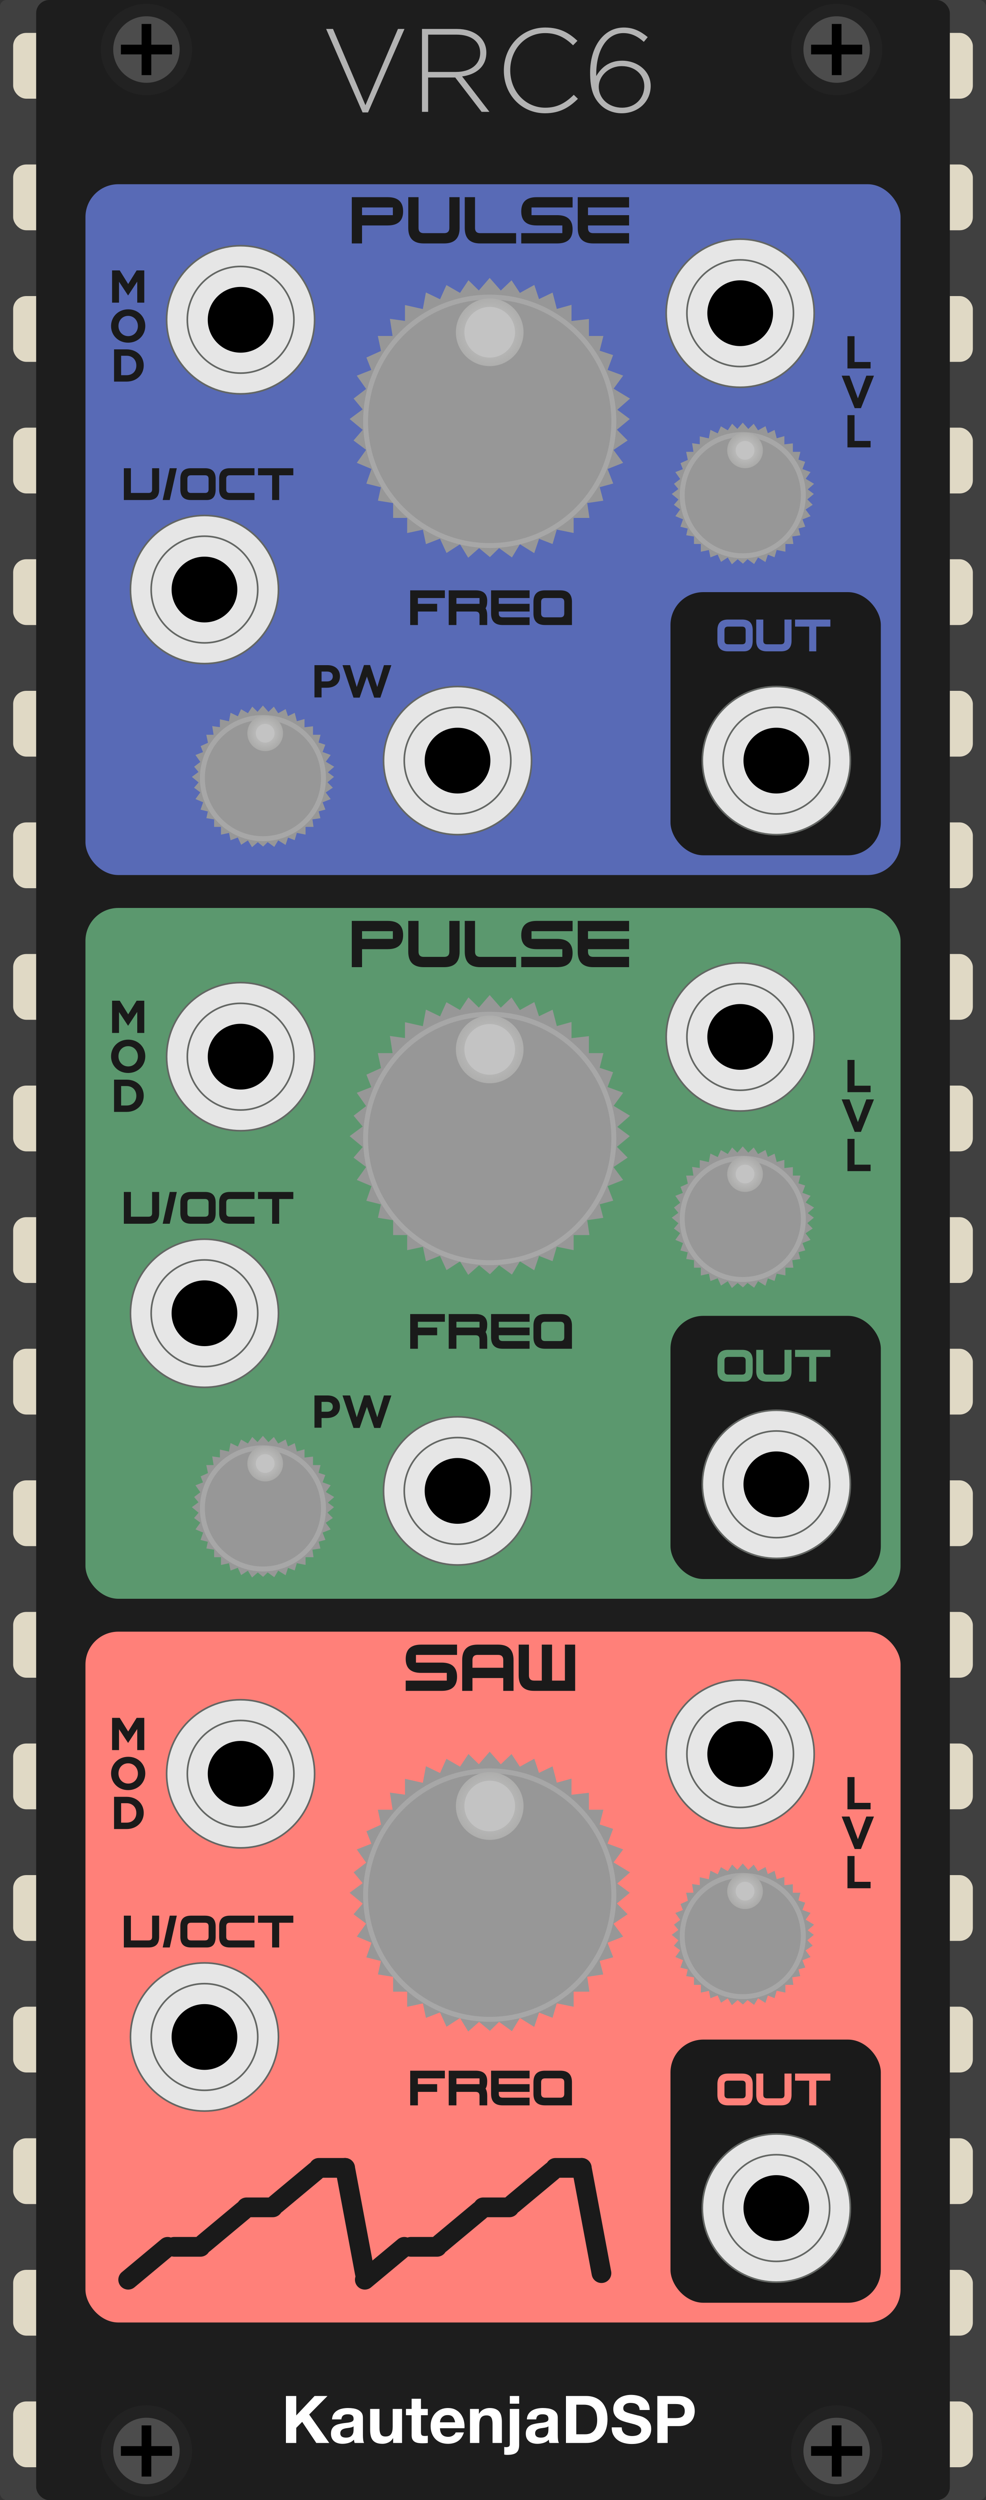 <?xml version="1.0" encoding="UTF-8"?>
<svg width="150px" height="380px" viewBox="0 0 150 380" version="1.1" xmlns="http://www.w3.org/2000/svg" xmlns:xlink="http://www.w3.org/1999/xlink">
    <rect x="0" y="0" width="150" height="380" fill="#333333" stroke="none"/>
    <!-- Generator: Sketch 58 (84663) - https://sketch.com -->
    <title>VRC6-Module</title>
    <desc>Created with Sketch.</desc>
    <defs>
        <radialGradient cx="50%" cy="50%" fx="50%" fy="50%" r="100%" id="radialGradient-1">
            <stop stop-color="#C9C9C9" offset="0%"></stop>
            <stop stop-color="#9A9A98" offset="100%"></stop>
        </radialGradient>
    </defs>
    <g id="VRC6-Module" stroke="none" stroke-width="1" fill="none" fill-rule="evenodd">
        <g id="bg">
            <g id="ChipModule">
                <rect id="Background" fill="#404040" fill-rule="nonzero" x="0" y="0" width="150" height="380" rx="1"></rect>
                <g id="Chip" transform="translate(0.5, 0)" fill-rule="evenodd">
                    <g id="leads" stroke-width="1" transform="translate(1.5, 5)" fill="#E0D9C5">
                        <rect id="Rectangle" x="0" y="0" width="146" height="10" rx="2"></rect>
                        <rect id="Rectangle-Copy" x="0" y="20" width="146" height="10" rx="2"></rect>
                        <rect id="Rectangle-Copy-3" x="0" y="40" width="146" height="10" rx="2"></rect>
                        <rect id="Rectangle-Copy-2" x="0" y="60" width="146" height="10" rx="2"></rect>
                        <rect id="Rectangle-Copy-7" x="0" y="140" width="146" height="10" rx="2"></rect>
                        <rect id="Rectangle-Copy-6" x="0" y="80" width="146" height="10" rx="2"></rect>
                        <rect id="Rectangle-Copy-5" x="0" y="100" width="146" height="10" rx="2"></rect>
                        <rect id="Rectangle-Copy-4" x="0" y="120" width="146" height="10" rx="2"></rect>
                        <rect id="Rectangle-Copy-15" x="0" y="160" width="146" height="10" rx="2"></rect>
                        <rect id="Rectangle-Copy-14" x="0" y="180" width="146" height="10" rx="2"></rect>
                        <rect id="Rectangle-Copy-13" x="0" y="200" width="146" height="10" rx="2"></rect>
                        <rect id="Rectangle-Copy-12" x="0" y="220" width="146" height="10" rx="2"></rect>
                        <rect id="Rectangle-Copy-11" x="0" y="300" width="146" height="10" rx="2"></rect>
                        <rect id="Rectangle-Copy-10" x="0" y="240" width="146" height="10" rx="2"></rect>
                        <rect id="Rectangle-Copy-9" x="0" y="260" width="146" height="10" rx="2"></rect>
                        <rect id="Rectangle-Copy-8" x="0" y="280" width="146" height="10" rx="2"></rect>
                        <rect id="Rectangle-Copy-18" x="0" y="320" width="146" height="10" rx="2"></rect>
                        <rect id="Rectangle-Copy-17" x="0" y="340" width="146" height="10" rx="2"></rect>
                        <rect id="Rectangle-Copy-16" x="0" y="360" width="146" height="10" rx="2"></rect>
                    </g>
                    <rect id="cover" fill="#1D1D1D" x="5" y="0" width="139" height="380" rx="2"></rect>
                </g>
                <g id="KautenjaDSP/bottom/white" transform="translate(43.5, 364)" fill="#FFFFFF" fill-rule="evenodd" stroke-width="1">
                    <g id="Group-3">
                        <path d="M-2.13162821e-14,0.17 L-2.13162821e-14,7.31 L1.57,7.31 L1.57,5.01 L2.47,4.1 L4.62,7.31 L6.59,7.31 L3.53,2.99 L6.32,0.17 L4.36,0.17 L1.57,3.13 L1.57,0.17 L-2.13162821e-14,0.17 Z M7.01,3.73 C7.03,3.397 7.113,3.12 7.26,2.9 C7.407,2.68 7.593,2.503 7.82,2.37 C8.047,2.237 8.302,2.142 8.585,2.085 C8.868,2.028 9.153,2 9.44,2 C9.7,2 9.963,2.018 10.23,2.055 C10.497,2.092 10.74,2.163 10.96,2.27 C11.18,2.377 11.36,2.525 11.5,2.715 C11.64,2.905 11.71,3.157 11.71,3.47 L11.71,6.16 C11.71,6.393 11.723,6.617 11.75,6.83 C11.777,7.043 11.823,7.203 11.89,7.31 L10.45,7.31 C10.423,7.23 10.402,7.148 10.385,7.065 C10.368,6.982 10.357,6.897 10.35,6.81 C10.123,7.043 9.857,7.207 9.55,7.3 C9.243,7.393 8.93,7.44 8.61,7.44 C8.363,7.44 8.133,7.41 7.92,7.35 C7.707,7.29 7.52,7.197 7.36,7.07 C7.2,6.943 7.075,6.783 6.985,6.59 C6.895,6.397 6.85,6.167 6.85,5.9 C6.85,5.607 6.902,5.365 7.005,5.175 C7.108,4.985 7.242,4.833 7.405,4.72 C7.568,4.607 7.755,4.522 7.965,4.465 C8.175,4.408 8.387,4.363 8.6,4.33 L8.918,4.285 L8.918,4.285 L9.23,4.25 C9.437,4.23 9.62,4.2 9.78,4.16 C9.94,4.12 10.067,4.062 10.16,3.985 C10.253,3.908 10.297,3.797 10.29,3.65 C10.29,3.497 10.265,3.375 10.215,3.285 C10.165,3.195 10.098,3.125 10.015,3.075 C9.932,3.025 9.835,2.992 9.725,2.975 C9.615,2.958 9.497,2.95 9.37,2.95 C9.09,2.95 8.87,3.01 8.71,3.13 C8.55,3.25 8.457,3.45 8.43,3.73 L7.01,3.73 Z M10.29,4.78 C10.23,4.833 10.155,4.875 10.065,4.905 C9.975,4.935 9.878,4.96 9.775,4.98 L9.616,5.008 L9.616,5.008 L9.45,5.03 C9.337,5.043 9.223,5.06 9.11,5.08 C9.003,5.1 8.898,5.127 8.795,5.16 C8.692,5.193 8.602,5.238 8.525,5.295 C8.448,5.352 8.387,5.423 8.34,5.51 C8.293,5.597 8.27,5.707 8.27,5.84 C8.27,5.967 8.293,6.073 8.34,6.16 C8.387,6.247 8.45,6.315 8.53,6.365 C8.61,6.415 8.703,6.45 8.81,6.47 C8.917,6.49 9.027,6.5 9.14,6.5 C9.42,6.5 9.637,6.453 9.79,6.36 C9.943,6.267 10.057,6.155 10.13,6.025 C10.203,5.895 10.248,5.763 10.265,5.63 L10.287,5.399 C10.289,5.366 10.29,5.337 10.29,5.31 L10.29,4.78 Z M17.66,7.31 L17.66,2.14 L16.24,2.14 L16.24,4.85 C16.24,5.377 16.153,5.755 15.98,5.985 C15.807,6.215 15.527,6.33 15.14,6.33 C14.8,6.33 14.563,6.225 14.43,6.015 C14.297,5.805 14.23,5.487 14.23,5.06 L14.23,2.14 L12.81,2.14 L12.81,5.32 C12.81,5.64 12.838,5.932 12.895,6.195 C12.952,6.458 13.05,6.682 13.19,6.865 C13.33,7.048 13.522,7.19 13.765,7.29 C14.008,7.39 14.32,7.44 14.7,7.44 C15,7.44 15.293,7.373 15.58,7.24 C15.867,7.107 16.1,6.89 16.28,6.59 L16.31,6.59 L16.31,7.31 L17.66,7.31 Z M20.54,2.14 L20.54,0.59 L19.12,0.59 L19.12,2.14 L18.26,2.14 L18.26,3.09 L19.12,3.09 L19.12,6.14 C19.12,6.4 19.163,6.61 19.25,6.77 C19.337,6.93 19.455,7.053 19.605,7.14 C19.755,7.227 19.928,7.285 20.125,7.315 C20.322,7.345 20.53,7.36 20.75,7.36 C20.89,7.36 21.033,7.357 21.18,7.35 C21.327,7.343 21.46,7.33 21.58,7.31 L21.58,6.21 C21.513,6.223 21.443,6.233 21.37,6.24 C21.297,6.247 21.22,6.25 21.14,6.25 C20.9,6.25 20.74,6.21 20.66,6.13 C20.58,6.05 20.54,5.89 20.54,5.65 L20.54,3.09 L21.58,3.09 L21.58,2.14 L20.54,2.14 Z M25.74,4.17 L23.43,4.17 C23.437,4.07 23.458,3.957 23.495,3.83 C23.532,3.703 23.595,3.583 23.685,3.47 C23.775,3.357 23.895,3.262 24.045,3.185 C24.195,3.108 24.383,3.07 24.61,3.07 C24.957,3.07 25.215,3.163 25.385,3.35 C25.555,3.537 25.673,3.81 25.74,4.17 Z M23.43,5.07 L27.16,5.07 C27.187,4.67 27.153,4.287 27.06,3.92 C26.967,3.553 26.815,3.227 26.605,2.94 C26.395,2.653 26.127,2.425 25.8,2.255 C25.473,2.085 25.09,2 24.65,2 C24.257,2 23.898,2.07 23.575,2.21 C23.252,2.35 22.973,2.542 22.74,2.785 C22.507,3.028 22.327,3.317 22.2,3.65 C22.073,3.983 22.01,4.343 22.01,4.73 C22.01,5.13 22.072,5.497 22.195,5.83 C22.318,6.163 22.493,6.45 22.72,6.69 C22.947,6.93 23.223,7.115 23.55,7.245 C23.877,7.375 24.243,7.44 24.65,7.44 C25.237,7.44 25.737,7.307 26.15,7.04 C26.563,6.773 26.87,6.33 27.07,5.71 L25.82,5.71 C25.773,5.87 25.647,6.022 25.44,6.165 C25.233,6.308 24.987,6.38 24.7,6.38 C24.3,6.38 23.993,6.277 23.78,6.07 C23.567,5.863 23.45,5.53 23.43,5.07 Z M28,2.14 L28,7.31 L29.42,7.31 L29.42,4.6 C29.42,4.073 29.507,3.695 29.68,3.465 C29.853,3.235 30.133,3.12 30.52,3.12 C30.86,3.12 31.097,3.225 31.23,3.435 C31.363,3.645 31.43,3.963 31.43,4.39 L31.43,7.31 L32.85,7.31 L32.85,4.13 C32.85,3.81 32.822,3.518 32.765,3.255 C32.708,2.992 32.61,2.768 32.47,2.585 C32.33,2.402 32.138,2.258 31.895,2.155 C31.652,2.052 31.34,2 30.96,2 C30.66,2 30.367,2.068 30.08,2.205 C29.793,2.342 29.56,2.56 29.38,2.86 L29.35,2.86 L29.35,2.14 L28,2.14 Z M35.48,1.34 L35.48,0.17 L34.06,0.17 L34.06,1.34 L35.48,1.34 Z M33.21,7.91 L33.21,9.08 C33.343,9.107 33.493,9.12 33.66,9.12 C34.02,9.12 34.317,9.088 34.55,9.025 C34.783,8.962 34.968,8.865 35.105,8.735 C35.242,8.605 35.338,8.443 35.395,8.25 C35.452,8.057 35.48,7.827 35.48,7.56 L35.48,2.14 L34.06,2.14 L34.06,7.49 C34.06,7.683 34.005,7.808 33.895,7.865 C33.785,7.922 33.657,7.95 33.51,7.95 C33.383,7.95 33.283,7.937 33.21,7.91 Z M36.65,3.73 C36.67,3.397 36.753,3.12 36.9,2.9 C37.047,2.68 37.233,2.503 37.46,2.37 C37.687,2.237 37.942,2.142 38.225,2.085 C38.508,2.028 38.793,2 39.08,2 C39.34,2 39.603,2.018 39.87,2.055 C40.137,2.092 40.38,2.163 40.6,2.27 C40.82,2.377 41,2.525 41.14,2.715 C41.28,2.905 41.35,3.157 41.35,3.47 L41.35,6.16 C41.35,6.393 41.363,6.617 41.39,6.83 C41.417,7.043 41.463,7.203 41.53,7.31 L40.09,7.31 C40.063,7.23 40.042,7.148 40.025,7.065 C40.008,6.982 39.997,6.897 39.99,6.81 C39.763,7.043 39.497,7.207 39.19,7.3 C38.883,7.393 38.57,7.44 38.25,7.44 C38.003,7.44 37.773,7.41 37.56,7.35 C37.347,7.29 37.16,7.197 37,7.07 C36.84,6.943 36.715,6.783 36.625,6.59 C36.535,6.397 36.49,6.167 36.49,5.9 C36.49,5.607 36.542,5.365 36.645,5.175 C36.748,4.985 36.882,4.833 37.045,4.72 C37.208,4.607 37.395,4.522 37.605,4.465 C37.815,4.408 38.027,4.363 38.24,4.33 C38.453,4.297 38.663,4.27 38.87,4.25 C39.077,4.23 39.26,4.2 39.42,4.16 C39.58,4.12 39.707,4.062 39.8,3.985 C39.893,3.908 39.937,3.797 39.93,3.65 C39.93,3.497 39.905,3.375 39.855,3.285 C39.805,3.195 39.738,3.125 39.655,3.075 C39.572,3.025 39.475,2.992 39.365,2.975 C39.255,2.958 39.137,2.95 39.01,2.95 C38.73,2.95 38.51,3.01 38.35,3.13 C38.19,3.25 38.097,3.45 38.07,3.73 L36.65,3.73 Z M39.93,4.78 C39.87,4.833 39.795,4.875 39.705,4.905 C39.615,4.935 39.518,4.96 39.415,4.98 L39.256,5.008 L39.256,5.008 L39.09,5.03 C38.977,5.043 38.863,5.06 38.75,5.08 C38.643,5.1 38.538,5.127 38.435,5.16 C38.332,5.193 38.242,5.238 38.165,5.295 C38.088,5.352 38.027,5.423 37.98,5.51 C37.933,5.597 37.91,5.707 37.91,5.84 C37.91,5.967 37.933,6.073 37.98,6.16 C38.027,6.247 38.09,6.315 38.17,6.365 C38.25,6.415 38.343,6.45 38.45,6.47 C38.557,6.49 38.667,6.5 38.78,6.5 C39.06,6.5 39.277,6.453 39.43,6.36 C39.583,6.267 39.697,6.155 39.77,6.025 C39.843,5.895 39.888,5.763 39.905,5.63 L39.927,5.399 C39.929,5.366 39.93,5.337 39.93,5.31 L39.93,4.78 Z M44.17,5.99 L44.17,1.49 L45.29,1.49 C45.677,1.49 46.002,1.545 46.265,1.655 C46.528,1.765 46.74,1.923 46.9,2.13 C47.06,2.337 47.175,2.585 47.245,2.875 C47.315,3.165 47.35,3.49 47.35,3.85 C47.35,4.243 47.3,4.577 47.2,4.85 C47.1,5.123 46.967,5.345 46.8,5.515 C46.633,5.685 46.443,5.807 46.23,5.88 C46.017,5.953 45.797,5.99 45.57,5.99 L44.17,5.99 Z M42.6,0.17 L42.6,7.31 L45.68,7.31 C46.227,7.31 46.702,7.218 47.105,7.035 C47.508,6.852 47.845,6.6 48.115,6.28 C48.385,5.96 48.587,5.58 48.72,5.14 C48.853,4.7 48.92,4.22 48.92,3.7 C48.92,3.107 48.838,2.59 48.675,2.15 C48.512,1.71 48.285,1.343 47.995,1.05 C47.705,0.757 47.362,0.537 46.965,0.39 C46.568,0.243 46.14,0.17 45.68,0.17 L42.6,0.17 Z M51.08,4.94 L49.56,4.94 C49.553,5.38 49.633,5.76 49.8,6.08 C49.967,6.4 50.192,6.663 50.475,6.87 C50.758,7.077 51.085,7.228 51.455,7.325 C51.825,7.422 52.207,7.47 52.6,7.47 C53.087,7.47 53.515,7.413 53.885,7.3 C54.255,7.187 54.565,7.028 54.815,6.825 C55.065,6.622 55.253,6.38 55.38,6.1 C55.507,5.82 55.57,5.517 55.57,5.19 C55.57,4.79 55.485,4.462 55.315,4.205 C55.145,3.948 54.943,3.743 54.71,3.59 C54.477,3.437 54.242,3.325 54.005,3.255 L53.746,3.181 C53.629,3.15 53.53,3.126 53.45,3.11 L52.365,2.83 L52.365,2.83 C52.088,2.757 51.872,2.683 51.715,2.61 C51.558,2.537 51.453,2.457 51.4,2.37 C51.347,2.283 51.32,2.17 51.32,2.03 C51.32,1.877 51.353,1.75 51.42,1.65 C51.487,1.55 51.572,1.467 51.675,1.4 C51.778,1.333 51.893,1.287 52.02,1.26 C52.147,1.233 52.273,1.22 52.4,1.22 C52.593,1.22 52.772,1.237 52.935,1.27 C53.098,1.303 53.243,1.36 53.37,1.44 C53.497,1.52 53.598,1.63 53.675,1.77 C53.752,1.91 53.797,2.087 53.81,2.3 L55.33,2.3 C55.33,1.887 55.252,1.535 55.095,1.245 C54.938,0.955 54.727,0.717 54.46,0.53 C54.193,0.343 53.888,0.208 53.545,0.125 C53.202,0.042 52.843,0 52.47,0 C52.15,0 51.83,0.043 51.51,0.13 C51.19,0.217 50.903,0.35 50.65,0.53 C50.397,0.71 50.192,0.935 50.035,1.205 C49.878,1.475 49.8,1.793 49.8,2.16 C49.8,2.487 49.862,2.765 49.985,2.995 C50.108,3.225 50.27,3.417 50.47,3.57 C50.67,3.723 50.897,3.848 51.15,3.945 C51.319,4.009 51.491,4.067 51.666,4.118 L51.93,4.19 C52.19,4.263 52.447,4.33 52.7,4.39 C52.953,4.45 53.18,4.52 53.38,4.6 C53.58,4.68 53.742,4.78 53.865,4.9 C53.988,5.02 54.05,5.177 54.05,5.37 C54.05,5.55 54.003,5.698 53.91,5.815 C53.817,5.932 53.7,6.023 53.56,6.09 C53.42,6.157 53.27,6.202 53.11,6.225 C52.95,6.248 52.8,6.26 52.66,6.26 C52.453,6.26 52.253,6.235 52.06,6.185 C51.867,6.135 51.698,6.058 51.555,5.955 C51.412,5.852 51.297,5.717 51.21,5.55 C51.123,5.383 51.08,5.18 51.08,4.94 Z" id="KautenjaDSP" fill-rule="nonzero"></path>
                        <path d="M59.72,0.17 C60.167,0.17 60.547,0.235 60.86,0.365 C61.173,0.495 61.428,0.667 61.625,0.88 C61.822,1.093 61.965,1.337 62.055,1.61 C62.145,1.883 62.19,2.167 62.19,2.46 C62.19,2.747 62.145,3.028 62.055,3.305 C61.965,3.582 61.822,3.827 61.625,4.04 C61.428,4.253 61.173,4.425 60.86,4.555 C60.547,4.685 60.167,4.75 59.72,4.75 L58.07,4.75 L58.07,7.31 L56.5,7.31 L56.5,0.17 L59.72,0.17 Z M59.29,1.39 L58.07,1.39 L58.07,3.53 L59.29,3.53 C59.47,3.53 59.643,3.517 59.81,3.49 C59.977,3.463 60.123,3.412 60.25,3.335 C60.377,3.258 60.478,3.15 60.555,3.01 C60.632,2.87 60.67,2.687 60.67,2.46 C60.67,2.233 60.632,2.05 60.555,1.91 C60.478,1.77 60.377,1.662 60.25,1.585 C60.123,1.508 59.977,1.457 59.81,1.43 C59.643,1.403 59.47,1.39 59.29,1.39 L59.29,1.39 Z" id="Combined-Shape" fill-rule="nonzero"></path>
                    </g>
                </g>
            </g>
            <g id="Header" transform="translate(0, 2)" fill="#B3B3B3" fill-rule="nonzero">
                <path d="M61.531,2.4 L60.541,2.4 L55.591,13.992 L50.659,2.4 L49.615,2.4 L55.159,15.09 L55.987,15.09 L61.531,2.4 Z M74.455,15 L70.297,9.618 C72.348,9.34 73.878,8.206 73.981,6.233 L73.987,5.982 C73.987,3.876 72.205,2.4 69.487,2.4 L64.195,2.4 L64.195,15 L65.131,15 L65.131,9.78 L69.253,9.78 L73.267,15 L74.455,15 Z M73.051,6.054 C73.051,7.872 71.485,8.934 69.379,8.934 L65.131,8.934 L65.131,3.264 L69.433,3.264 C71.64,3.264 72.958,4.254 73.046,5.845 L73.051,6.054 Z M87.919,13.02 L87.289,12.408 C86.011,13.668 84.769,14.37 82.951,14.37 C80.018,14.37 77.737,12.006 77.627,8.932 L77.623,8.664 C77.623,5.496 79.909,3.03 82.933,3.03 C84.823,3.03 86.083,3.822 87.181,4.884 L87.847,4.2 C86.551,3.012 85.201,2.184 82.951,2.184 C79.394,2.184 76.767,5.009 76.655,8.468 L76.651,8.736 C76.651,12.354 79.315,15.216 82.915,15.216 C85.147,15.216 86.587,14.334 87.919,13.02 Z M98.539,3.642 C97.441,2.742 96.343,2.184 94.903,2.184 C91.771,2.184 89.773,5.208 89.773,9.024 C89.773,11.652 90.331,12.912 91.375,13.956 C92.131,14.712 93.283,15.216 94.579,15.216 C97.063,15.216 98.989,13.47 98.989,11.058 C98.989,8.79 96.973,7.224 94.651,7.224 C92.599,7.224 91.429,8.34 90.709,9.564 C90.619,5.712 92.275,3.03 94.831,3.03 C96.019,3.03 96.973,3.498 97.945,4.362 L98.539,3.642 Z M98.017,11.094 C98.017,12.894 96.685,14.37 94.651,14.37 C92.617,14.37 91.087,13.002 91.087,11.184 C91.087,9.618 92.527,8.052 94.597,8.052 C96.595,8.052 98.017,9.348 98.017,11.094 Z" id="VRC6"></path>
            </g>
        </g>
        <g id="Saw" transform="translate(13, 248)">
            <rect id="bg" fill="#FF8079" x="0" y="2.84217094e-14" width="124" height="105" rx="5"></rect>
            <g id="Saw-Graphic" transform="translate(6, 81)" stroke="#1A1A1A" stroke-linecap="round" stroke-linejoin="round" stroke-width="3">
                <g id="1">
                    <path d="M0.5,17.5 L6.5,12.5" id="Line"></path>
                    <path d="M12,12 L18,7" id="Line-Copy"></path>
                    <path d="M23,6 L29,1" id="Line-Copy-2"></path>
                    <path d="M7.5,12.5 L11.5,12.5" id="Line-2"></path>
                    <path d="M29.5,0.5 L33.5,0.5" id="Line-2-Copy-2"></path>
                    <path d="M36.5,16.5 L33.5,0.5" id="Line-2-Copy-3"></path>
                    <path d="M18.5,6.5 L22.5,6.5" id="Line-2-Copy"></path>
                </g>
                <g id="2" transform="translate(36, 0)">
                    <path d="M0.5,17.5 L6.5,12.5" id="Line"></path>
                    <path d="M12,12 L18,7" id="Line-Copy"></path>
                    <path d="M23,6 L29,1" id="Line-Copy-2"></path>
                    <path d="M7.5,12.5 L11.5,12.5" id="Line-2"></path>
                    <path d="M29.5,0.5 L33.5,0.5" id="Line-2-Copy-2"></path>
                    <path d="M36.5,16.5 L33.5,0.5" id="Line-2-Copy-3"></path>
                    <path d="M18.5,6.5 L22.5,6.5" id="Line-2-Copy"></path>
                </g>
            </g>
            <g id="Out" transform="translate(89, 62)">
                <rect id="Rectangle" fill="#1A1A1A" x="0" y="0" width="32" height="40" rx="5"></rect>
                <g id="Port/PJ301M" transform="translate(4.5, 14)">
                    <g id="PJ301M">
                        <path d="M11.605,22.863 C5.396,22.863 0.347,17.814 0.347,11.605 C0.347,5.396 5.396,0.347 11.605,0.347 C17.814,0.347 22.863,5.396 22.863,11.605 C22.863,17.814 17.814,22.863 11.605,22.863" id="path7255" stroke="#636663" stroke-width="0.25" fill="#E6E6E6" fill-rule="nonzero"></path>
                        <path d="M11.605,19.713 C7.134,19.713 3.498,16.076 3.498,11.605 C3.498,7.134 7.134,3.498 11.605,3.498 C16.076,3.498 19.712,7.134 19.712,11.605 C19.712,16.076 16.076,19.713 11.605,19.713" id="path7261" stroke="#636663" stroke-width="0.25" fill="#E6E6E6" fill-rule="nonzero"></path>
                        <path d="M16.604,11.605 C16.604,14.365 14.365,16.604 11.605,16.604 C8.845,16.604 6.606,14.365 6.606,11.605 C6.606,8.845 8.845,6.606 11.605,6.606 C14.365,6.606 16.604,8.845 16.604,11.605" id="path7265" fill="#000000" fill-rule="nonzero"></path>
                    </g>
                </g>
                <path d="M8.749,10 C7.675,10 7.138,9.463 7.138,8.389 L7.138,6.777 C7.138,5.703 7.675,5.166 8.749,5.166 L10.897,5.166 C11.972,5.166 12.509,5.703 12.509,6.777 L12.509,8.389 C12.509,9.463 12.061,10 11.166,10 L8.749,10 Z M8.212,8.389 C8.212,8.747 8.391,8.926 8.749,8.926 L10.897,8.926 C11.256,8.926 11.435,8.747 11.435,8.389 L11.435,6.777 C11.435,6.419 11.256,6.24 10.897,6.24 L8.749,6.24 C8.391,6.24 8.212,6.419 8.212,6.777 L8.212,8.389 Z M13.046,5.166 L13.046,8.389 C13.046,9.463 13.583,10 14.657,10 L16.806,10 C17.88,10 18.417,9.463 18.417,8.389 L18.417,5.166 L17.343,5.166 L17.343,8.389 C17.343,8.747 17.164,8.926 16.806,8.926 L14.657,8.926 C14.299,8.926 14.12,8.747 14.12,8.389 L14.12,5.166 L13.046,5.166 Z M18.954,5.166 L24.325,5.166 L24.325,6.24 L22.177,6.24 L22.177,10 L21.103,10 L21.103,6.24 L18.954,6.24 L18.954,5.166 Z" id="OUT" fill="#FF8079" fill-rule="nonzero"></path>
            </g>
            <g id="Lvl" transform="translate(88, 7)">
                <g id="Port/PJ301M">
                    <g id="PJ301M">
                        <path d="M11.605,22.863 C5.396,22.863 0.347,17.814 0.347,11.605 C0.347,5.396 5.396,0.347 11.605,0.347 C17.814,0.347 22.863,5.396 22.863,11.605 C22.863,17.814 17.814,22.863 11.605,22.863" id="path7255" stroke="#636663" stroke-width="0.25" fill="#E6E6E6" fill-rule="nonzero"></path>
                        <path d="M11.605,19.713 C7.134,19.713 3.498,16.076 3.498,11.605 C3.498,7.134 7.134,3.498 11.605,3.498 C16.076,3.498 19.712,7.134 19.712,11.605 C19.712,16.076 16.076,19.713 11.605,19.713" id="path7261" stroke="#636663" stroke-width="0.25" fill="#E6E6E6" fill-rule="nonzero"></path>
                        <path d="M16.604,11.605 C16.604,14.365 14.365,16.604 11.605,16.604 C8.845,16.604 6.606,14.365 6.606,11.605 C6.606,8.845 8.845,6.606 11.605,6.606 C14.365,6.606 16.604,8.845 16.604,11.605" id="path7265" fill="#000000" fill-rule="nonzero"></path>
                    </g>
                </g>
                <path d="M31.442,20 L31.442,19.02 L29,19.02 L29,15.1 L27.922,15.1 L27.922,20 L31.442,20 Z M31.957,21.1 L30.795,21.1 L29.514,24.551 L28.233,21.1 L27.043,21.1 L29.024,26.035 L29.976,26.035 L31.957,21.1 Z M31.442,32 L27.922,32 L27.922,27.1 L29,27.1 L29,31.02 L31.442,31.02 L31.442,32 Z" id="LVL" fill="#1A1A1A" fill-rule="nonzero"></path>
                <g id="Knobs/Rogan/0P/SNES" transform="translate(1, 28)">
                    <g id="Group" transform="translate(1, 1)">
                        <g id="Group-2">
                            <polygon id="Path" stroke="#979797" fill="#979797" points="0.25 8.614 1.163 7.913 0.513 6.991 1.53 6.592 1.163 5.659 2.211 5.185 1.999 4.178 3.076 4.178 2.884 2.95 3.955 3.098 3.955 1.947 5.231 2.231 5.447 1.065 6.435 1.54 6.9 0.506 7.874 1.065 8.461 0.183 9.207 0.916 10 0 10.809 0.916 11.577 0.183 12.159 1.065 13.171 0.506 13.514 1.54 14.504 1.065 14.806 2.231 15.826 1.947 15.826 3.098 17.117 2.95 17.117 4.178 18.122 4.178 17.867 5.185 18.839 5.505 18.433 6.592 19.516 6.991 18.839 7.913 20 8.614 19.082 9.42 20 10.102 19.082 10.865 19.853 11.644 18.839 12.325 19.516 13.232 18.433 13.659 18.839 14.709 17.867 14.971 18.122 15.945 16.962 16.116 17.117 17.181 15.985 17.181 15.985 18.244 14.806 18.007 14.504 19.036 13.514 18.653 13.171 19.666 12.159 19.036 11.577 20 10.672 19.343 10 20 9.207 19.343 8.461 20 7.874 19.036 6.9 19.666 6.435 18.653 5.447 19.036 5.231 18.007 4.118 18.244 4.118 17.181 3.076 17.181 3.076 16.116 1.999 15.945 2.211 14.971 1.163 14.709 1.53 13.659 0.513 13.232 1.163 12.325 0.25 11.644 0.922 10.865 0 10.102 0.922 9.42"></polygon>
                            <circle id="Oval" stroke="#A7A7A7" stroke-width="0.75" cx="10" cy="10.263" r="9.211"></circle>
                        </g>
                        <path d="M12.414,3.448 C12.414,4.591 11.487,5.517 10.345,5.517 C9.202,5.517 8.276,4.591 8.276,3.448 C8.276,2.305 9.202,1.379 10.345,1.379 C11.487,1.379 12.414,2.305 12.414,3.448" id="path7707" stroke="url(#radialGradient-1)" stroke-width="1.3" fill="#C3C3C3" fill-rule="nonzero"></path>
                    </g>
                </g>
            </g>
            <g id="Freq" transform="translate(0, 18)">
                <g id="Knobs/Rogan/3P/SNES" transform="translate(40, 0)">
                    <g id="Group" transform="translate(1, 1)">
                        <g id="Group-2">
                            <polygon id="Path" stroke="#979797" fill="#979797" points="0.513 17.659 2.384 16.221 1.052 14.331 3.137 13.513 2.384 11.601 4.533 10.629 4.097 8.565 6.305 8.565 5.913 6.047 8.108 6.35 8.108 3.991 10.723 4.573 11.166 2.183 13.192 3.158 14.144 1.037 16.141 2.183 17.345 0.376 18.874 1.877 20.501 0 22.158 1.877 23.734 0.376 24.926 2.183 27 1.037 27.703 3.158 29.734 2.183 30.352 4.573 32.444 3.991 32.444 6.35 35.09 6.047 35.09 8.565 37.151 8.565 36.628 10.629 38.62 11.285 37.788 13.513 40.007 14.331 38.62 16.221 41 17.659 39.117 19.311 41 20.71 39.117 22.274 40.698 23.87 38.62 25.267 40.007 27.125 37.788 28.001 38.62 30.153 36.628 30.691 37.151 32.687 34.771 33.038 35.09 35.22 32.768 35.22 32.768 37.4 30.352 36.915 29.734 39.024 27.703 38.238 27 40.316 24.926 39.024 23.734 41 21.877 39.654 20.501 41 18.874 39.654 17.345 41 16.141 39.024 14.144 40.316 13.192 38.238 11.166 39.024 10.723 36.915 8.441 37.4 8.441 35.22 6.305 35.22 6.305 33.038 4.097 32.687 4.533 30.691 2.384 30.153 3.137 28.001 1.052 27.125 2.384 25.267 0.513 23.87 1.89 22.274 0 20.71 1.89 19.311"></polygon>
                            <circle id="Oval" stroke="#A7A7A7" stroke-width="0.75" cx="20.5" cy="21.039" r="18.882"></circle>
                        </g>
                        <path d="M25,7.5 C25,9.985 22.985,12 20.501,12 C18.015,12 16,9.985 16,7.5 C16,5.014 18.015,3 20.501,3 C22.985,3 25,5.014 25,7.5" id="path7707" stroke="url(#radialGradient-1)" stroke-width="1.3" fill="#C3C3C3" fill-rule="nonzero"></path>
                    </g>
                </g>
                <path d="M49.402,54 L49.402,48.727 L54.676,48.727 L54.676,49.898 L50.574,49.898 L50.574,50.777 L53.504,50.777 L53.504,51.949 L50.574,51.949 L50.574,54 L49.402,54 Z M56.434,50.777 L59.949,50.777 L59.949,49.898 L56.434,49.898 L56.434,50.777 Z M56.434,51.949 L56.434,54 L55.262,54 L55.262,48.727 L59.363,48.727 C60.535,48.727 61.121,49.262 61.121,50.332 C61.121,50.84 61.037,51.213 60.869,51.451 C61.037,51.729 61.121,52.09 61.121,52.535 L61.121,54 L59.949,54 L59.949,52.535 C59.949,52.145 59.754,51.949 59.363,51.949 L56.434,51.949 Z M67.566,54 L63.465,54 C62.293,54 61.707,53.414 61.707,52.242 L61.707,48.727 L67.566,48.727 L67.566,49.898 L62.879,49.898 L62.879,50.777 L67.566,50.777 L67.566,51.949 L62.879,51.949 L62.879,52.242 C62.879,52.633 63.074,52.828 63.465,52.828 L67.566,52.828 L67.566,54 Z M72.254,52.828 C72.645,52.828 72.84,52.633 72.84,52.242 L72.84,50.484 C72.84,50.094 72.645,49.898 72.254,49.898 L69.91,49.898 C69.52,49.898 69.324,50.094 69.324,50.484 L69.324,52.242 C69.324,52.633 69.52,52.828 69.91,52.828 L72.254,52.828 Z M69.91,54 C68.738,54 68.152,53.414 68.152,52.242 L68.152,50.484 C68.152,49.312 68.738,48.727 69.91,48.727 L72.254,48.727 C73.426,48.727 74.012,49.312 74.012,50.484 L74.012,54 L69.91,54 Z" id="FREQ" fill="#1A1A1A" fill-rule="nonzero"></path>
            </g>
            <g id="VOCT" transform="translate(3, 37)">
                <g id="Port/PJ301M" transform="translate(3.5, 13)">
                    <g id="PJ301M">
                        <path d="M11.605,22.863 C5.396,22.863 0.347,17.814 0.347,11.605 C0.347,5.396 5.396,0.347 11.605,0.347 C17.814,0.347 22.863,5.396 22.863,11.605 C22.863,17.814 17.814,22.863 11.605,22.863" id="path7255" stroke="#636663" stroke-width="0.25" fill="#E6E6E6" fill-rule="nonzero"></path>
                        <path d="M11.605,19.713 C7.134,19.713 3.498,16.076 3.498,11.605 C3.498,7.134 7.134,3.498 11.605,3.498 C16.076,3.498 19.712,7.134 19.712,11.605 C19.712,16.076 16.076,19.713 11.605,19.713" id="path7261" stroke="#636663" stroke-width="0.25" fill="#E6E6E6" fill-rule="nonzero"></path>
                        <path d="M16.604,11.605 C16.604,14.365 14.365,16.604 11.605,16.604 C8.845,16.604 6.606,14.365 6.606,11.605 C6.606,8.845 8.845,6.606 11.605,6.606 C14.365,6.606 16.604,8.845 16.604,11.605" id="path7265" fill="#000000" fill-rule="nonzero"></path>
                    </g>
                </g>
                <path d="M2.841,6.166 L2.841,11 L6.601,11 C7.675,11 8.212,10.463 8.212,9.389 L8.212,6.166 L7.138,6.166 L7.138,9.389 C7.138,9.747 6.959,9.926 6.601,9.926 L3.915,9.926 L3.915,6.166 L2.841,6.166 Z M8.749,11 L9.823,6.166 L10.897,6.166 L9.823,11 L8.749,11 Z M13.046,11 C11.972,11 11.435,10.463 11.435,9.389 L11.435,7.777 C11.435,6.703 11.972,6.166 13.046,6.166 L15.194,6.166 C16.269,6.166 16.806,6.703 16.806,7.777 L16.806,9.389 C16.806,10.463 16.358,11 15.463,11 L13.046,11 Z M12.509,9.389 C12.509,9.747 12.688,9.926 13.046,9.926 L15.194,9.926 C15.552,9.926 15.731,9.747 15.731,9.389 L15.731,7.777 C15.731,7.419 15.552,7.24 15.194,7.24 L13.046,7.24 C12.688,7.24 12.509,7.419 12.509,7.777 L12.509,9.389 Z M22.714,11 L18.954,11 C17.88,11 17.343,10.463 17.343,9.389 L17.343,7.777 C17.343,6.703 17.88,6.166 18.954,6.166 L22.714,6.166 L22.714,7.24 L18.954,7.24 C18.596,7.24 18.417,7.419 18.417,7.777 L18.417,9.389 C18.417,9.747 18.596,9.926 18.954,9.926 L22.714,9.926 L22.714,11 Z M23.251,6.166 L28.622,6.166 L28.622,7.24 L26.474,7.24 L26.474,11 L25.399,11 L25.399,7.24 L23.251,7.24 L23.251,6.166 Z" id="V/OCT" fill="#1A1A1A" fill-rule="nonzero"></path>
            </g>
            <g id="Mod" transform="translate(2, 10)">
                <g id="Port/PJ301M" transform="translate(10, 0)">
                    <g id="PJ301M">
                        <path d="M11.605,22.863 C5.396,22.863 0.347,17.814 0.347,11.605 C0.347,5.396 5.396,0.347 11.605,0.347 C17.814,0.347 22.863,5.396 22.863,11.605 C22.863,17.814 17.814,22.863 11.605,22.863" id="path7255" stroke="#636663" stroke-width="0.25" fill="#E6E6E6" fill-rule="nonzero"></path>
                        <path d="M11.605,19.713 C7.134,19.713 3.498,16.076 3.498,11.605 C3.498,7.134 7.134,3.498 11.605,3.498 C16.076,3.498 19.712,7.134 19.712,11.605 C19.712,16.076 16.076,19.713 11.605,19.713" id="path7261" stroke="#636663" stroke-width="0.25" fill="#E6E6E6" fill-rule="nonzero"></path>
                        <path d="M16.604,11.605 C16.604,14.365 14.365,16.604 11.605,16.604 C8.845,16.604 6.606,14.365 6.606,11.605 C6.606,8.845 8.845,6.606 11.605,6.606 C14.365,6.606 16.604,8.845 16.604,11.605" id="path7265" fill="#000000" fill-rule="nonzero"></path>
                    </g>
                </g>
                <path d="M6.95,8 L6.95,3.1 L5.788,3.1 L4.5,5.172 L3.212,3.1 L2.05,3.1 L2.05,8 L3.107,8 L3.107,4.822 L4.472,6.894 L4.5,6.894 L5.879,4.801 L5.879,8 L6.95,8 Z M7.104,11.55 L7.104,11.536 C7.104,10.143 6.019,9.016 4.507,9.016 C3.053,9.016 1.981,10.071 1.901,11.39 L1.896,11.564 C1.896,12.957 2.981,14.084 4.493,14.084 C6.005,14.084 7.104,12.943 7.104,11.55 Z M5.977,11.564 C5.977,12.404 5.375,13.09 4.507,13.09 C3.687,13.09 3.092,12.466 3.029,11.689 L3.023,11.536 C3.023,10.696 3.625,10.01 4.493,10.01 C5.313,10.01 5.908,10.634 5.971,11.411 L5.977,11.564 Z M6.866,17.55 L6.866,17.536 C6.866,16.157 5.802,15.1 4.262,15.1 L2.351,15.1 L2.351,20 L4.262,20 C5.802,20 6.866,18.929 6.866,17.55 Z M5.739,17.564 C5.739,18.432 5.144,19.027 4.262,19.027 L3.429,19.027 L3.429,16.073 L4.262,16.073 C5.092,16.073 5.668,16.612 5.733,17.4 L5.739,17.564 Z" id="MOD" fill="#1A1A1A" fill-rule="nonzero"></path>
            </g>
            <g id="Header" fill="#1A1A1A" fill-rule="nonzero">
                <path d="M48.719,9 L54.188,9 C55.75,9 56.531,8.284 56.531,6.852 C56.531,5.419 55.75,4.703 54.188,4.703 L50.281,4.703 L50.281,3.531 L56.531,3.531 L56.531,1.969 L51.062,1.969 C49.5,1.969 48.719,2.695 48.719,4.148 C48.719,5.56 49.5,6.266 51.062,6.266 L54.969,6.266 L54.969,7.438 L48.719,7.438 L48.719,9 Z M63.562,5.484 L63.562,4.312 C63.562,3.792 63.302,3.531 62.781,3.531 L59.656,3.531 C59.135,3.531 58.875,3.792 58.875,4.312 L58.875,5.484 L63.562,5.484 Z M58.875,7.047 L58.875,9 L57.312,9 L57.312,4.312 C57.312,2.75 58.094,1.969 59.656,1.969 L62.781,1.969 C64.344,1.969 65.125,2.75 65.125,4.312 L65.125,9 L63.562,9 L63.562,7.047 L58.875,7.047 Z M65.906,1.969 L67.469,1.969 L67.469,6.656 C67.469,7.177 67.729,7.438 68.25,7.438 L69.422,7.438 L69.422,1.969 L70.984,1.969 L70.984,7.438 L72.938,7.438 L72.938,1.969 L74.5,1.969 L74.5,9 L68.25,9 C66.687,9 65.906,8.219 65.906,6.656 L65.906,1.969 Z" id="SAW"></path>
            </g>
        </g>
        <g id="Pulse2" transform="translate(13, 138)">
            <rect id="bg" fill="#5B986E" x="0" y="-2.84217094e-14" width="124" height="105" rx="5"></rect>
            <g id="Out" transform="translate(89, 62)">
                <rect id="Rectangle" fill="#1A1A1A" x="0" y="0" width="32" height="40" rx="5"></rect>
                <g id="Port/PJ301M" transform="translate(4.5, 14)">
                    <g id="PJ301M">
                        <path d="M11.605,22.863 C5.396,22.863 0.347,17.814 0.347,11.605 C0.347,5.396 5.396,0.347 11.605,0.347 C17.814,0.347 22.863,5.396 22.863,11.605 C22.863,17.814 17.814,22.863 11.605,22.863" id="path7255" stroke="#636663" stroke-width="0.25" fill="#E6E6E6" fill-rule="nonzero"></path>
                        <path d="M11.605,19.713 C7.134,19.713 3.498,16.076 3.498,11.605 C3.498,7.134 7.134,3.498 11.605,3.498 C16.076,3.498 19.712,7.134 19.712,11.605 C19.712,16.076 16.076,19.713 11.605,19.713" id="path7261" stroke="#636663" stroke-width="0.25" fill="#E6E6E6" fill-rule="nonzero"></path>
                        <path d="M16.604,11.605 C16.604,14.365 14.365,16.604 11.605,16.604 C8.845,16.604 6.606,14.365 6.606,11.605 C6.606,8.845 8.845,6.606 11.605,6.606 C14.365,6.606 16.604,8.845 16.604,11.605" id="path7265" fill="#000000" fill-rule="nonzero"></path>
                    </g>
                </g>
                <path d="M8.749,10 C7.675,10 7.138,9.463 7.138,8.389 L7.138,6.777 C7.138,5.703 7.675,5.166 8.749,5.166 L10.897,5.166 C11.972,5.166 12.509,5.703 12.509,6.777 L12.509,8.389 C12.509,9.463 12.061,10 11.166,10 L8.749,10 Z M8.212,8.389 C8.212,8.747 8.391,8.926 8.749,8.926 L10.897,8.926 C11.256,8.926 11.435,8.747 11.435,8.389 L11.435,6.777 C11.435,6.419 11.256,6.24 10.897,6.24 L8.749,6.24 C8.391,6.24 8.212,6.419 8.212,6.777 L8.212,8.389 Z M13.046,5.166 L13.046,8.389 C13.046,9.463 13.583,10 14.657,10 L16.806,10 C17.88,10 18.417,9.463 18.417,8.389 L18.417,5.166 L17.343,5.166 L17.343,8.389 C17.343,8.747 17.164,8.926 16.806,8.926 L14.657,8.926 C14.299,8.926 14.12,8.747 14.12,8.389 L14.12,5.166 L13.046,5.166 Z M18.954,5.166 L24.325,5.166 L24.325,6.24 L22.177,6.24 L22.177,10 L21.103,10 L21.103,6.24 L18.954,6.24 L18.954,5.166 Z" id="OUT" fill="#5B986E" fill-rule="nonzero"></path>
            </g>
            <g id="Lvl" transform="translate(88, 8)">
                <g id="Port/PJ301M">
                    <g id="PJ301M">
                        <path d="M11.605,22.863 C5.396,22.863 0.347,17.814 0.347,11.605 C0.347,5.396 5.396,0.347 11.605,0.347 C17.814,0.347 22.863,5.396 22.863,11.605 C22.863,17.814 17.814,22.863 11.605,22.863" id="path7255" stroke="#636663" stroke-width="0.25" fill="#E6E6E6" fill-rule="nonzero"></path>
                        <path d="M11.605,19.713 C7.134,19.713 3.498,16.076 3.498,11.605 C3.498,7.134 7.134,3.498 11.605,3.498 C16.076,3.498 19.712,7.134 19.712,11.605 C19.712,16.076 16.076,19.713 11.605,19.713" id="path7261" stroke="#636663" stroke-width="0.25" fill="#E6E6E6" fill-rule="nonzero"></path>
                        <path d="M16.604,11.605 C16.604,14.365 14.365,16.604 11.605,16.604 C8.845,16.604 6.606,14.365 6.606,11.605 C6.606,8.845 8.845,6.606 11.605,6.606 C14.365,6.606 16.604,8.845 16.604,11.605" id="path7265" fill="#000000" fill-rule="nonzero"></path>
                    </g>
                </g>
                <path d="M31.442,20 L31.442,19.02 L29,19.02 L29,15.1 L27.922,15.1 L27.922,20 L31.442,20 Z M31.957,21.1 L30.795,21.1 L29.514,24.551 L28.233,21.1 L27.043,21.1 L29.024,26.035 L29.976,26.035 L31.957,21.1 Z M31.442,32 L27.922,32 L27.922,27.1 L29,27.1 L29,31.02 L31.442,31.02 L31.442,32 Z" id="LVL" fill="#1A1A1A" fill-rule="nonzero"></path>
                <g id="Knobs/Rogan/0P/SNES" transform="translate(1, 28)">
                    <g id="Group" transform="translate(1, 1)">
                        <g id="Group-2">
                            <polygon id="Path" stroke="#979797" fill="#979797" points="0.25 8.614 1.163 7.913 0.513 6.991 1.53 6.592 1.163 5.659 2.211 5.185 1.999 4.178 3.076 4.178 2.884 2.95 3.955 3.098 3.955 1.947 5.231 2.231 5.447 1.065 6.435 1.54 6.9 0.506 7.874 1.065 8.461 0.183 9.207 0.916 10 0 10.809 0.916 11.577 0.183 12.159 1.065 13.171 0.506 13.514 1.54 14.504 1.065 14.806 2.231 15.826 1.947 15.826 3.098 17.117 2.95 17.117 4.178 18.122 4.178 17.867 5.185 18.839 5.505 18.433 6.592 19.516 6.991 18.839 7.913 20 8.614 19.082 9.42 20 10.102 19.082 10.865 19.853 11.644 18.839 12.325 19.516 13.232 18.433 13.659 18.839 14.709 17.867 14.971 18.122 15.945 16.962 16.116 17.117 17.181 15.985 17.181 15.985 18.244 14.806 18.007 14.504 19.036 13.514 18.653 13.171 19.666 12.159 19.036 11.577 20 10.672 19.343 10 20 9.207 19.343 8.461 20 7.874 19.036 6.9 19.666 6.435 18.653 5.447 19.036 5.231 18.007 4.118 18.244 4.118 17.181 3.076 17.181 3.076 16.116 1.999 15.945 2.211 14.971 1.163 14.709 1.53 13.659 0.513 13.232 1.163 12.325 0.25 11.644 0.922 10.865 0 10.102 0.922 9.42"></polygon>
                            <circle id="Oval" stroke="#A7A7A7" stroke-width="0.75" cx="10" cy="10.263" r="9.211"></circle>
                        </g>
                        <path d="M12.414,3.448 C12.414,4.591 11.487,5.517 10.345,5.517 C9.202,5.517 8.276,4.591 8.276,3.448 C8.276,2.305 9.202,1.379 10.345,1.379 C11.487,1.379 12.414,2.305 12.414,3.448" id="path7707" stroke="url(#radialGradient-1)" stroke-width="1.3" fill="#C3C3C3" fill-rule="nonzero"></path>
                    </g>
                </g>
            </g>
            <g id="Freq" transform="translate(0, 13)">
                <path d="M49.402,54 L49.402,48.727 L54.676,48.727 L54.676,49.898 L50.574,49.898 L50.574,50.777 L53.504,50.777 L53.504,51.949 L50.574,51.949 L50.574,54 L49.402,54 Z M56.434,50.777 L59.949,50.777 L59.949,49.898 L56.434,49.898 L56.434,50.777 Z M56.434,51.949 L56.434,54 L55.262,54 L55.262,48.727 L59.363,48.727 C60.535,48.727 61.121,49.262 61.121,50.332 C61.121,50.84 61.037,51.213 60.869,51.451 C61.037,51.729 61.121,52.09 61.121,52.535 L61.121,54 L59.949,54 L59.949,52.535 C59.949,52.145 59.754,51.949 59.363,51.949 L56.434,51.949 Z M67.566,54 L63.465,54 C62.293,54 61.707,53.414 61.707,52.242 L61.707,48.727 L67.566,48.727 L67.566,49.898 L62.879,49.898 L62.879,50.777 L67.566,50.777 L67.566,51.949 L62.879,51.949 L62.879,52.242 C62.879,52.633 63.074,52.828 63.465,52.828 L67.566,52.828 L67.566,54 Z M72.254,52.828 C72.645,52.828 72.84,52.633 72.84,52.242 L72.84,50.484 C72.84,50.094 72.645,49.898 72.254,49.898 L69.91,49.898 C69.52,49.898 69.324,50.094 69.324,50.484 L69.324,52.242 C69.324,52.633 69.52,52.828 69.91,52.828 L72.254,52.828 Z M69.91,54 C68.738,54 68.152,53.414 68.152,52.242 L68.152,50.484 C68.152,49.312 68.738,48.727 69.91,48.727 L72.254,48.727 C73.426,48.727 74.012,49.312 74.012,50.484 L74.012,54 L69.91,54 Z" id="FREQ" fill="#1A1A1A" fill-rule="nonzero"></path>
                <g id="Knobs/Rogan/3P/SNES" transform="translate(40, 0)">
                    <g id="Group" transform="translate(1, 1)">
                        <g id="Group-2">
                            <polygon id="Path" stroke="#979797" fill="#979797" points="0.513 17.659 2.384 16.221 1.052 14.331 3.137 13.513 2.384 11.601 4.533 10.629 4.097 8.565 6.305 8.565 5.913 6.047 8.108 6.35 8.108 3.991 10.723 4.573 11.166 2.183 13.192 3.158 14.144 1.037 16.141 2.183 17.345 0.376 18.874 1.877 20.501 0 22.158 1.877 23.734 0.376 24.926 2.183 27 1.037 27.703 3.158 29.734 2.183 30.352 4.573 32.444 3.991 32.444 6.35 35.09 6.047 35.09 8.565 37.151 8.565 36.628 10.629 38.62 11.285 37.788 13.513 40.007 14.331 38.62 16.221 41 17.659 39.117 19.311 41 20.71 39.117 22.274 40.698 23.87 38.62 25.267 40.007 27.125 37.788 28.001 38.62 30.153 36.628 30.691 37.151 32.687 34.771 33.038 35.09 35.22 32.768 35.22 32.768 37.4 30.352 36.915 29.734 39.024 27.703 38.238 27 40.316 24.926 39.024 23.734 41 21.877 39.654 20.501 41 18.874 39.654 17.345 41 16.141 39.024 14.144 40.316 13.192 38.238 11.166 39.024 10.723 36.915 8.441 37.4 8.441 35.22 6.305 35.22 6.305 33.038 4.097 32.687 4.533 30.691 2.384 30.153 3.137 28.001 1.052 27.125 2.384 25.267 0.513 23.87 1.89 22.274 0 20.71 1.89 19.311"></polygon>
                            <circle id="Oval" stroke="#A7A7A7" stroke-width="0.75" cx="20.5" cy="21.039" r="18.882"></circle>
                        </g>
                        <path d="M25,7.5 C25,9.985 22.985,12 20.501,12 C18.015,12 16,9.985 16,7.5 C16,5.014 18.015,3 20.501,3 C22.985,3 25,5.014 25,7.5" id="path7707" stroke="url(#radialGradient-1)" stroke-width="1.3" fill="#C3C3C3" fill-rule="nonzero"></path>
                    </g>
                </g>
            </g>
            <g id="PW" transform="translate(16, 73)">
                <g id="Port/PJ301M" transform="translate(29, 4)">
                    <g id="PJ301M">
                        <path d="M11.605,22.863 C5.396,22.863 0.347,17.814 0.347,11.605 C0.347,5.396 5.396,0.347 11.605,0.347 C17.814,0.347 22.863,5.396 22.863,11.605 C22.863,17.814 17.814,22.863 11.605,22.863" id="path7255" stroke="#636663" stroke-width="0.25" fill="#E6E6E6" fill-rule="nonzero"></path>
                        <path d="M11.605,19.713 C7.134,19.713 3.498,16.076 3.498,11.605 C3.498,7.134 7.134,3.498 11.605,3.498 C16.076,3.498 19.712,7.134 19.712,11.605 C19.712,16.076 16.076,19.713 11.605,19.713" id="path7261" stroke="#636663" stroke-width="0.25" fill="#E6E6E6" fill-rule="nonzero"></path>
                        <path d="M16.604,11.605 C16.604,14.365 14.365,16.604 11.605,16.604 C8.845,16.604 6.606,14.365 6.606,11.605 C6.606,8.845 8.845,6.606 11.605,6.606 C14.365,6.606 16.604,8.845 16.604,11.605" id="path7265" fill="#000000" fill-rule="nonzero"></path>
                    </g>
                </g>
                <path d="M22.718,2.808 L22.718,2.794 C22.718,1.793 22.012,1.1 20.843,1.1 L18.84,1.1 L18.84,6 L19.919,6 L19.919,4.53 L20.738,4.53 C21.837,4.53 22.718,3.942 22.718,2.808 Z M21.627,2.829 C21.627,3.249 21.311,3.571 20.773,3.571 L19.919,3.571 L19.919,2.073 L20.752,2.073 C21.249,2.073 21.574,2.294 21.621,2.708 L21.627,2.829 Z M30.538,1.1 L28.864,6.035 L27.927,6.035 L26.82,2.829 L25.715,6.035 L24.776,6.035 L23.104,1.1 L24.259,1.1 L25.273,4.418 L26.372,1.086 L27.297,1.086 L28.395,4.418 L29.41,1.1 L30.538,1.1 Z" fill="#1A1A1A" fill-rule="nonzero"></path>
                <g id="Knobs/Rogan/0P/SNES" transform="translate(0, 7)">
                    <g id="Group" transform="translate(1, 1)">
                        <g id="Group-2">
                            <polygon id="Path" stroke="#979797" fill="#979797" points="0.25 8.614 1.163 7.913 0.513 6.991 1.53 6.592 1.163 5.659 2.211 5.185 1.999 4.178 3.076 4.178 2.884 2.95 3.955 3.098 3.955 1.947 5.231 2.231 5.447 1.065 6.435 1.54 6.9 0.506 7.874 1.065 8.461 0.183 9.207 0.916 10 0 10.809 0.916 11.577 0.183 12.159 1.065 13.171 0.506 13.514 1.54 14.504 1.065 14.806 2.231 15.826 1.947 15.826 3.098 17.117 2.95 17.117 4.178 18.122 4.178 17.867 5.185 18.839 5.505 18.433 6.592 19.516 6.991 18.839 7.913 20 8.614 19.082 9.42 20 10.102 19.082 10.865 19.853 11.644 18.839 12.325 19.516 13.232 18.433 13.659 18.839 14.709 17.867 14.971 18.122 15.945 16.962 16.116 17.117 17.181 15.985 17.181 15.985 18.244 14.806 18.007 14.504 19.036 13.514 18.653 13.171 19.666 12.159 19.036 11.577 20 10.672 19.343 10 20 9.207 19.343 8.461 20 7.874 19.036 6.9 19.666 6.435 18.653 5.447 19.036 5.231 18.007 4.118 18.244 4.118 17.181 3.076 17.181 3.076 16.116 1.999 15.945 2.211 14.971 1.163 14.709 1.53 13.659 0.513 13.232 1.163 12.325 0.25 11.644 0.922 10.865 0 10.102 0.922 9.42"></polygon>
                            <circle id="Oval" stroke="#A7A7A7" stroke-width="0.75" cx="10" cy="10.263" r="9.211"></circle>
                        </g>
                        <path d="M12.414,3.448 C12.414,4.591 11.487,5.517 10.345,5.517 C9.202,5.517 8.276,4.591 8.276,3.448 C8.276,2.305 9.202,1.379 10.345,1.379 C11.487,1.379 12.414,2.305 12.414,3.448" id="path7707" stroke="url(#radialGradient-1)" stroke-width="1.3" fill="#C3C3C3" fill-rule="nonzero"></path>
                    </g>
                </g>
            </g>
            <g id="VOCT" transform="translate(3, 37)">
                <g id="Port/PJ301M" transform="translate(3.5, 13)">
                    <g id="PJ301M">
                        <path d="M11.605,22.863 C5.396,22.863 0.347,17.814 0.347,11.605 C0.347,5.396 5.396,0.347 11.605,0.347 C17.814,0.347 22.863,5.396 22.863,11.605 C22.863,17.814 17.814,22.863 11.605,22.863" id="path7255" stroke="#636663" stroke-width="0.25" fill="#E6E6E6" fill-rule="nonzero"></path>
                        <path d="M11.605,19.713 C7.134,19.713 3.498,16.076 3.498,11.605 C3.498,7.134 7.134,3.498 11.605,3.498 C16.076,3.498 19.712,7.134 19.712,11.605 C19.712,16.076 16.076,19.713 11.605,19.713" id="path7261" stroke="#636663" stroke-width="0.25" fill="#E6E6E6" fill-rule="nonzero"></path>
                        <path d="M16.604,11.605 C16.604,14.365 14.365,16.604 11.605,16.604 C8.845,16.604 6.606,14.365 6.606,11.605 C6.606,8.845 8.845,6.606 11.605,6.606 C14.365,6.606 16.604,8.845 16.604,11.605" id="path7265" fill="#000000" fill-rule="nonzero"></path>
                    </g>
                </g>
                <path d="M2.841,6.166 L2.841,11 L6.601,11 C7.675,11 8.212,10.463 8.212,9.389 L8.212,6.166 L7.138,6.166 L7.138,9.389 C7.138,9.747 6.959,9.926 6.601,9.926 L3.915,9.926 L3.915,6.166 L2.841,6.166 Z M8.749,11 L9.823,6.166 L10.897,6.166 L9.823,11 L8.749,11 Z M13.046,11 C11.972,11 11.435,10.463 11.435,9.389 L11.435,7.777 C11.435,6.703 11.972,6.166 13.046,6.166 L15.194,6.166 C16.269,6.166 16.806,6.703 16.806,7.777 L16.806,9.389 C16.806,10.463 16.358,11 15.463,11 L13.046,11 Z M12.509,9.389 C12.509,9.747 12.688,9.926 13.046,9.926 L15.194,9.926 C15.552,9.926 15.731,9.747 15.731,9.389 L15.731,7.777 C15.731,7.419 15.552,7.24 15.194,7.24 L13.046,7.24 C12.688,7.24 12.509,7.419 12.509,7.777 L12.509,9.389 Z M22.714,11 L18.954,11 C17.88,11 17.343,10.463 17.343,9.389 L17.343,7.777 C17.343,6.703 17.88,6.166 18.954,6.166 L22.714,6.166 L22.714,7.24 L18.954,7.24 C18.596,7.24 18.417,7.419 18.417,7.777 L18.417,9.389 C18.417,9.747 18.596,9.926 18.954,9.926 L22.714,9.926 L22.714,11 Z M23.251,6.166 L28.622,6.166 L28.622,7.24 L26.474,7.24 L26.474,11 L25.399,11 L25.399,7.24 L23.251,7.24 L23.251,6.166 Z" id="V/OCT" fill="#1A1A1A" fill-rule="nonzero"></path>
            </g>
            <g id="Mod" transform="translate(2, 11)">
                <path d="M6.95,8 L6.95,3.1 L5.788,3.1 L4.5,5.172 L3.212,3.1 L2.05,3.1 L2.05,8 L3.107,8 L3.107,4.822 L4.472,6.894 L4.5,6.894 L5.879,4.801 L5.879,8 L6.95,8 Z M7.104,11.55 L7.104,11.536 C7.104,10.143 6.019,9.016 4.507,9.016 C3.053,9.016 1.981,10.071 1.901,11.39 L1.896,11.564 C1.896,12.957 2.981,14.084 4.493,14.084 C6.005,14.084 7.104,12.943 7.104,11.55 Z M5.977,11.564 C5.977,12.404 5.375,13.09 4.507,13.09 C3.687,13.09 3.092,12.466 3.029,11.689 L3.023,11.536 C3.023,10.696 3.625,10.01 4.493,10.01 C5.313,10.01 5.908,10.634 5.971,11.411 L5.977,11.564 Z M6.866,17.55 L6.866,17.536 C6.866,16.157 5.802,15.1 4.262,15.1 L2.351,15.1 L2.351,20 L4.262,20 C5.802,20 6.866,18.929 6.866,17.55 Z M5.739,17.564 C5.739,18.432 5.144,19.027 4.262,19.027 L3.429,19.027 L3.429,16.073 L4.262,16.073 C5.092,16.073 5.668,16.612 5.733,17.4 L5.739,17.564 Z" id="MOD" fill="#1A1A1A" fill-rule="nonzero"></path>
                <g id="Port/PJ301M" transform="translate(10, 0)">
                    <g id="PJ301M">
                        <path d="M11.605,22.863 C5.396,22.863 0.347,17.814 0.347,11.605 C0.347,5.396 5.396,0.347 11.605,0.347 C17.814,0.347 22.863,5.396 22.863,11.605 C22.863,17.814 17.814,22.863 11.605,22.863" id="path7255" stroke="#636663" stroke-width="0.25" fill="#E6E6E6" fill-rule="nonzero"></path>
                        <path d="M11.605,19.713 C7.134,19.713 3.498,16.076 3.498,11.605 C3.498,7.134 7.134,3.498 11.605,3.498 C16.076,3.498 19.712,7.134 19.712,11.605 C19.712,16.076 16.076,19.713 11.605,19.713" id="path7261" stroke="#636663" stroke-width="0.25" fill="#E6E6E6" fill-rule="nonzero"></path>
                        <path d="M16.604,11.605 C16.604,14.365 14.365,16.604 11.605,16.604 C8.845,16.604 6.606,14.365 6.606,11.605 C6.606,8.845 8.845,6.606 11.605,6.606 C14.365,6.606 16.604,8.845 16.604,11.605" id="path7265" fill="#000000" fill-rule="nonzero"></path>
                    </g>
                </g>
            </g>
            <g id="Header" fill="#1A1A1A" fill-rule="nonzero">
                <path d="M40.516,9 L40.516,1.969 L45.984,1.969 C47.547,1.969 48.328,2.687 48.328,4.125 C48.328,5.552 47.547,6.266 45.984,6.266 L42.078,6.266 L42.078,9 L40.516,9 Z M46.766,4.703 L46.766,3.531 L42.078,3.531 L42.078,4.703 L46.766,4.703 Z M49.109,1.969 L49.109,6.656 C49.109,8.219 49.891,9 51.453,9 L54.578,9 C56.141,9 56.922,8.219 56.922,6.656 L56.922,1.969 L55.359,1.969 L55.359,6.656 C55.359,7.177 55.099,7.438 54.578,7.438 L51.453,7.438 C50.932,7.438 50.672,7.177 50.672,6.656 L50.672,1.969 L49.109,1.969 Z M57.703,1.969 L57.703,6.656 C57.703,8.219 58.484,9 60.047,9 L65.516,9 L65.516,7.438 L60.047,7.438 C59.526,7.438 59.266,7.177 59.266,6.656 L59.266,1.969 L57.703,1.969 Z M66.297,9 L71.766,9 C73.328,9 74.109,8.284 74.109,6.852 C74.109,5.419 73.328,4.703 71.766,4.703 L67.859,4.703 L67.859,3.531 L74.109,3.531 L74.109,1.969 L68.641,1.969 C67.078,1.969 66.297,2.695 66.297,4.148 C66.297,5.56 67.078,6.266 68.641,6.266 L72.547,6.266 L72.547,7.438 L66.297,7.438 L66.297,9 Z M82.703,9 L77.234,9 C75.672,9 74.891,8.219 74.891,6.656 L74.891,1.969 L82.703,1.969 L82.703,3.531 L76.453,3.531 L76.453,4.703 L82.703,4.703 L82.703,6.266 L76.453,6.266 L76.453,6.656 C76.453,7.177 76.714,7.438 77.234,7.438 L82.703,7.438 L82.703,9 Z" id="PULSE"></path>
            </g>
        </g>
        <g id="Pulse1" transform="translate(13, 28)">
            <rect id="bg" fill="#586AB6" x="0" y="7.10542736e-15" width="124" height="105" rx="5"></rect>
            <g id="Out" transform="translate(89, 62)">
                <rect id="Rectangle" fill="#1A1A1A" x="0" y="0" width="32" height="40" rx="5"></rect>
                <g id="Port/PJ301M" transform="translate(4.5, 14)">
                    <g id="PJ301M">
                        <path d="M11.605,22.863 C5.396,22.863 0.347,17.814 0.347,11.605 C0.347,5.396 5.396,0.347 11.605,0.347 C17.814,0.347 22.863,5.396 22.863,11.605 C22.863,17.814 17.814,22.863 11.605,22.863" id="path7255" stroke="#636663" stroke-width="0.25" fill="#E6E6E6" fill-rule="nonzero"></path>
                        <path d="M11.605,19.713 C7.134,19.713 3.498,16.076 3.498,11.605 C3.498,7.134 7.134,3.498 11.605,3.498 C16.076,3.498 19.712,7.134 19.712,11.605 C19.712,16.076 16.076,19.713 11.605,19.713" id="path7261" stroke="#636663" stroke-width="0.25" fill="#E6E6E6" fill-rule="nonzero"></path>
                        <path d="M16.604,11.605 C16.604,14.365 14.365,16.604 11.605,16.604 C8.845,16.604 6.606,14.365 6.606,11.605 C6.606,8.845 8.845,6.606 11.605,6.606 C14.365,6.606 16.604,8.845 16.604,11.605" id="path7265" fill="#000000" fill-rule="nonzero"></path>
                    </g>
                </g>
                <path d="M8.749,9 C7.675,9 7.138,8.463 7.138,7.389 L7.138,5.777 C7.138,4.703 7.675,4.166 8.749,4.166 L10.897,4.166 C11.972,4.166 12.509,4.703 12.509,5.777 L12.509,7.389 C12.509,8.463 12.061,9 11.166,9 L8.749,9 Z M8.212,7.389 C8.212,7.747 8.391,7.926 8.749,7.926 L10.897,7.926 C11.256,7.926 11.435,7.747 11.435,7.389 L11.435,5.777 C11.435,5.419 11.256,5.24 10.897,5.24 L8.749,5.24 C8.391,5.24 8.212,5.419 8.212,5.777 L8.212,7.389 Z M13.046,4.166 L13.046,7.389 C13.046,8.463 13.583,9 14.657,9 L16.806,9 C17.88,9 18.417,8.463 18.417,7.389 L18.417,4.166 L17.343,4.166 L17.343,7.389 C17.343,7.747 17.164,7.926 16.806,7.926 L14.657,7.926 C14.299,7.926 14.12,7.747 14.12,7.389 L14.12,4.166 L13.046,4.166 Z M18.954,4.166 L24.325,4.166 L24.325,5.24 L22.177,5.24 L22.177,9 L21.103,9 L21.103,5.24 L18.954,5.24 L18.954,4.166 Z" id="OUT" fill="#586AB6" fill-rule="nonzero"></path>
            </g>
            <g id="Lvl" transform="translate(88, 8)">
                <g id="Port/PJ301M">
                    <g id="PJ301M">
                        <path d="M11.605,22.863 C5.396,22.863 0.347,17.814 0.347,11.605 C0.347,5.396 5.396,0.347 11.605,0.347 C17.814,0.347 22.863,5.396 22.863,11.605 C22.863,17.814 17.814,22.863 11.605,22.863" id="path7255" stroke="#636663" stroke-width="0.25" fill="#E6E6E6" fill-rule="nonzero"></path>
                        <path d="M11.605,19.713 C7.134,19.713 3.498,16.076 3.498,11.605 C3.498,7.134 7.134,3.498 11.605,3.498 C16.076,3.498 19.712,7.134 19.712,11.605 C19.712,16.076 16.076,19.713 11.605,19.713" id="path7261" stroke="#636663" stroke-width="0.25" fill="#E6E6E6" fill-rule="nonzero"></path>
                        <path d="M16.604,11.605 C16.604,14.365 14.365,16.604 11.605,16.604 C8.845,16.604 6.606,14.365 6.606,11.605 C6.606,8.845 8.845,6.606 11.605,6.606 C14.365,6.606 16.604,8.845 16.604,11.605" id="path7265" fill="#000000" fill-rule="nonzero"></path>
                    </g>
                </g>
                <path d="M31.442,20 L31.442,19.02 L29,19.02 L29,15.1 L27.922,15.1 L27.922,20 L31.442,20 Z M31.957,21.1 L30.795,21.1 L29.514,24.551 L28.233,21.1 L27.043,21.1 L29.024,26.035 L29.976,26.035 L31.957,21.1 Z M31.442,32 L27.922,32 L27.922,27.1 L29,27.1 L29,31.02 L31.442,31.02 L31.442,32 Z" id="LVL" fill="#1A1A1A" fill-rule="nonzero"></path>
                <g id="Knobs/Rogan/0P/SNES" transform="translate(1, 28)">
                    <g id="Group" transform="translate(1, 1)">
                        <g id="Group-2">
                            <polygon id="Path" stroke="#979797" fill="#979797" points="0.25 8.614 1.163 7.913 0.513 6.991 1.53 6.592 1.163 5.659 2.211 5.185 1.999 4.178 3.076 4.178 2.884 2.95 3.955 3.098 3.955 1.947 5.231 2.231 5.447 1.065 6.435 1.54 6.9 0.506 7.874 1.065 8.461 0.183 9.207 0.916 10 0 10.809 0.916 11.577 0.183 12.159 1.065 13.171 0.506 13.514 1.54 14.504 1.065 14.806 2.231 15.826 1.947 15.826 3.098 17.117 2.95 17.117 4.178 18.122 4.178 17.867 5.185 18.839 5.505 18.433 6.592 19.516 6.991 18.839 7.913 20 8.614 19.082 9.42 20 10.102 19.082 10.865 19.853 11.644 18.839 12.325 19.516 13.232 18.433 13.659 18.839 14.709 17.867 14.971 18.122 15.945 16.962 16.116 17.117 17.181 15.985 17.181 15.985 18.244 14.806 18.007 14.504 19.036 13.514 18.653 13.171 19.666 12.159 19.036 11.577 20 10.672 19.343 10 20 9.207 19.343 8.461 20 7.874 19.036 6.9 19.666 6.435 18.653 5.447 19.036 5.231 18.007 4.118 18.244 4.118 17.181 3.076 17.181 3.076 16.116 1.999 15.945 2.211 14.971 1.163 14.709 1.53 13.659 0.513 13.232 1.163 12.325 0.25 11.644 0.922 10.865 0 10.102 0.922 9.42"></polygon>
                            <circle id="Oval" stroke="#A7A7A7" stroke-width="0.75" cx="10" cy="10.263" r="9.211"></circle>
                        </g>
                        <path d="M12.414,3.448 C12.414,4.591 11.487,5.517 10.345,5.517 C9.202,5.517 8.276,4.591 8.276,3.448 C8.276,2.305 9.202,1.379 10.345,1.379 C11.487,1.379 12.414,2.305 12.414,3.448" id="path7707" stroke="url(#radialGradient-1)" stroke-width="1.3" fill="#C3C3C3" fill-rule="nonzero"></path>
                    </g>
                </g>
            </g>
            <g id="Freq" transform="translate(0, 14)">
                <g id="Knobs/Rogan/3P/SNES" transform="translate(40, 0)">
                    <g id="Group" transform="translate(1, 1)">
                        <g id="Group-2">
                            <polygon id="Path" stroke="#979797" fill="#979797" points="0.513 17.659 2.384 16.221 1.052 14.331 3.137 13.513 2.384 11.601 4.533 10.629 4.097 8.565 6.305 8.565 5.913 6.047 8.108 6.35 8.108 3.991 10.723 4.573 11.166 2.183 13.192 3.158 14.144 1.037 16.141 2.183 17.345 0.376 18.874 1.877 20.501 0 22.158 1.877 23.734 0.376 24.926 2.183 27 1.037 27.703 3.158 29.734 2.183 30.352 4.573 32.444 3.991 32.444 6.35 35.09 6.047 35.09 8.565 37.151 8.565 36.628 10.629 38.62 11.285 37.788 13.513 40.007 14.331 38.62 16.221 41 17.659 39.117 19.311 41 20.71 39.117 22.274 40.698 23.87 38.62 25.267 40.007 27.125 37.788 28.001 38.62 30.153 36.628 30.691 37.151 32.687 34.771 33.038 35.09 35.22 32.768 35.22 32.768 37.4 30.352 36.915 29.734 39.024 27.703 38.238 27 40.316 24.926 39.024 23.734 41 21.877 39.654 20.501 41 18.874 39.654 17.345 41 16.141 39.024 14.144 40.316 13.192 38.238 11.166 39.024 10.723 36.915 8.441 37.4 8.441 35.22 6.305 35.22 6.305 33.038 4.097 32.687 4.533 30.691 2.384 30.153 3.137 28.001 1.052 27.125 2.384 25.267 0.513 23.87 1.89 22.274 0 20.71 1.89 19.311"></polygon>
                            <circle id="Oval" stroke="#A7A7A7" stroke-width="0.75" cx="20.5" cy="21.039" r="18.882"></circle>
                        </g>
                        <path d="M25,7.5 C25,9.985 22.985,12 20.501,12 C18.015,12 16,9.985 16,7.5 C16,5.014 18.015,3 20.501,3 C22.985,3 25,5.014 25,7.5" id="path7707" stroke="url(#radialGradient-1)" stroke-width="1.3" fill="#C3C3C3" fill-rule="nonzero"></path>
                    </g>
                </g>
                <path d="M49.402,53 L49.402,47.727 L54.676,47.727 L54.676,48.898 L50.574,48.898 L50.574,49.777 L53.504,49.777 L53.504,50.949 L50.574,50.949 L50.574,53 L49.402,53 Z M56.434,49.777 L59.949,49.777 L59.949,48.898 L56.434,48.898 L56.434,49.777 Z M56.434,50.949 L56.434,53 L55.262,53 L55.262,47.727 L59.363,47.727 C60.535,47.727 61.121,48.262 61.121,49.332 C61.121,49.84 61.037,50.213 60.869,50.451 C61.037,50.729 61.121,51.09 61.121,51.535 L61.121,53 L59.949,53 L59.949,51.535 C59.949,51.145 59.754,50.949 59.363,50.949 L56.434,50.949 Z M67.566,53 L63.465,53 C62.293,53 61.707,52.414 61.707,51.242 L61.707,47.727 L67.566,47.727 L67.566,48.898 L62.879,48.898 L62.879,49.777 L67.566,49.777 L67.566,50.949 L62.879,50.949 L62.879,51.242 C62.879,51.633 63.074,51.828 63.465,51.828 L67.566,51.828 L67.566,53 Z M72.254,51.828 C72.645,51.828 72.84,51.633 72.84,51.242 L72.84,49.484 C72.84,49.094 72.645,48.898 72.254,48.898 L69.91,48.898 C69.52,48.898 69.324,49.094 69.324,49.484 L69.324,51.242 C69.324,51.633 69.52,51.828 69.91,51.828 L72.254,51.828 Z M69.91,53 C68.738,53 68.152,52.414 68.152,51.242 L68.152,49.484 C68.152,48.312 68.738,47.727 69.91,47.727 L72.254,47.727 C73.426,47.727 74.012,48.312 74.012,49.484 L74.012,53 L69.91,53 Z" id="FREQ" fill="#1A1A1A" fill-rule="nonzero"></path>
            </g>
            <g id="PW" transform="translate(16, 72)">
                <g id="Port/PJ301M" transform="translate(29, 4)">
                    <g id="PJ301M">
                        <path d="M11.605,22.863 C5.396,22.863 0.347,17.814 0.347,11.605 C0.347,5.396 5.396,0.347 11.605,0.347 C17.814,0.347 22.863,5.396 22.863,11.605 C22.863,17.814 17.814,22.863 11.605,22.863" id="path7255" stroke="#636663" stroke-width="0.25" fill="#E6E6E6" fill-rule="nonzero"></path>
                        <path d="M11.605,19.713 C7.134,19.713 3.498,16.076 3.498,11.605 C3.498,7.134 7.134,3.498 11.605,3.498 C16.076,3.498 19.712,7.134 19.712,11.605 C19.712,16.076 16.076,19.713 11.605,19.713" id="path7261" stroke="#636663" stroke-width="0.25" fill="#E6E6E6" fill-rule="nonzero"></path>
                        <path d="M16.604,11.605 C16.604,14.365 14.365,16.604 11.605,16.604 C8.845,16.604 6.606,14.365 6.606,11.605 C6.606,8.845 8.845,6.606 11.605,6.606 C14.365,6.606 16.604,8.845 16.604,11.605" id="path7265" fill="#000000" fill-rule="nonzero"></path>
                    </g>
                </g>
                <path d="M22.718,2.808 L22.718,2.794 C22.718,1.793 22.012,1.1 20.843,1.1 L18.84,1.1 L18.84,6 L19.919,6 L19.919,4.53 L20.738,4.53 C21.837,4.53 22.718,3.942 22.718,2.808 Z M21.627,2.829 C21.627,3.249 21.311,3.571 20.773,3.571 L19.919,3.571 L19.919,2.073 L20.752,2.073 C21.249,2.073 21.574,2.294 21.621,2.708 L21.627,2.829 Z M30.538,1.1 L28.864,6.035 L27.927,6.035 L26.82,2.829 L25.715,6.035 L24.776,6.035 L23.104,1.1 L24.259,1.1 L25.273,4.418 L26.372,1.086 L27.297,1.086 L28.395,4.418 L29.41,1.1 L30.538,1.1 Z" fill="#1A1A1A" fill-rule="nonzero"></path>
                <g id="Knobs/Rogan/0P/SNES" transform="translate(0, 7)">
                    <g id="Group" transform="translate(1, 1)">
                        <g id="Group-2">
                            <polygon id="Path" stroke="#979797" fill="#979797" points="0.25 8.614 1.163 7.913 0.513 6.991 1.53 6.592 1.163 5.659 2.211 5.185 1.999 4.178 3.076 4.178 2.884 2.95 3.955 3.098 3.955 1.947 5.231 2.231 5.447 1.065 6.435 1.54 6.9 0.506 7.874 1.065 8.461 0.183 9.207 0.916 10 0 10.809 0.916 11.577 0.183 12.159 1.065 13.171 0.506 13.514 1.54 14.504 1.065 14.806 2.231 15.826 1.947 15.826 3.098 17.117 2.95 17.117 4.178 18.122 4.178 17.867 5.185 18.839 5.505 18.433 6.592 19.516 6.991 18.839 7.913 20 8.614 19.082 9.42 20 10.102 19.082 10.865 19.853 11.644 18.839 12.325 19.516 13.232 18.433 13.659 18.839 14.709 17.867 14.971 18.122 15.945 16.962 16.116 17.117 17.181 15.985 17.181 15.985 18.244 14.806 18.007 14.504 19.036 13.514 18.653 13.171 19.666 12.159 19.036 11.577 20 10.672 19.343 10 20 9.207 19.343 8.461 20 7.874 19.036 6.9 19.666 6.435 18.653 5.447 19.036 5.231 18.007 4.118 18.244 4.118 17.181 3.076 17.181 3.076 16.116 1.999 15.945 2.211 14.971 1.163 14.709 1.53 13.659 0.513 13.232 1.163 12.325 0.25 11.644 0.922 10.865 0 10.102 0.922 9.42"></polygon>
                            <circle id="Oval" stroke="#A7A7A7" stroke-width="0.75" cx="10" cy="10.263" r="9.211"></circle>
                        </g>
                        <path d="M12.414,3.448 C12.414,4.591 11.487,5.517 10.345,5.517 C9.202,5.517 8.276,4.591 8.276,3.448 C8.276,2.305 9.202,1.379 10.345,1.379 C11.487,1.379 12.414,2.305 12.414,3.448" id="path7707" stroke="url(#radialGradient-1)" stroke-width="1.3" fill="#C3C3C3" fill-rule="nonzero"></path>
                    </g>
                </g>
            </g>
            <g id="VOCT" transform="translate(3, 37)">
                <g id="Port/PJ301M" transform="translate(3.5, 13)">
                    <g id="PJ301M">
                        <path d="M11.605,22.863 C5.396,22.863 0.347,17.814 0.347,11.605 C0.347,5.396 5.396,0.347 11.605,0.347 C17.814,0.347 22.863,5.396 22.863,11.605 C22.863,17.814 17.814,22.863 11.605,22.863" id="path7255" stroke="#636663" stroke-width="0.25" fill="#E6E6E6" fill-rule="nonzero"></path>
                        <path d="M11.605,19.713 C7.134,19.713 3.498,16.076 3.498,11.605 C3.498,7.134 7.134,3.498 11.605,3.498 C16.076,3.498 19.712,7.134 19.712,11.605 C19.712,16.076 16.076,19.713 11.605,19.713" id="path7261" stroke="#636663" stroke-width="0.25" fill="#E6E6E6" fill-rule="nonzero"></path>
                        <path d="M16.604,11.605 C16.604,14.365 14.365,16.604 11.605,16.604 C8.845,16.604 6.606,14.365 6.606,11.605 C6.606,8.845 8.845,6.606 11.605,6.606 C14.365,6.606 16.604,8.845 16.604,11.605" id="path7265" fill="#000000" fill-rule="nonzero"></path>
                    </g>
                </g>
                <path d="M2.841,6.166 L2.841,11 L6.601,11 C7.675,11 8.212,10.463 8.212,9.389 L8.212,6.166 L7.138,6.166 L7.138,9.389 C7.138,9.747 6.959,9.926 6.601,9.926 L3.915,9.926 L3.915,6.166 L2.841,6.166 Z M8.749,11 L9.823,6.166 L10.897,6.166 L9.823,11 L8.749,11 Z M13.046,11 C11.972,11 11.435,10.463 11.435,9.389 L11.435,7.777 C11.435,6.703 11.972,6.166 13.046,6.166 L15.194,6.166 C16.269,6.166 16.806,6.703 16.806,7.777 L16.806,9.389 C16.806,10.463 16.358,11 15.463,11 L13.046,11 Z M12.509,9.389 C12.509,9.747 12.688,9.926 13.046,9.926 L15.194,9.926 C15.552,9.926 15.731,9.747 15.731,9.389 L15.731,7.777 C15.731,7.419 15.552,7.24 15.194,7.24 L13.046,7.24 C12.688,7.24 12.509,7.419 12.509,7.777 L12.509,9.389 Z M22.714,11 L18.954,11 C17.88,11 17.343,10.463 17.343,9.389 L17.343,7.777 C17.343,6.703 17.88,6.166 18.954,6.166 L22.714,6.166 L22.714,7.24 L18.954,7.24 C18.596,7.24 18.417,7.419 18.417,7.777 L18.417,9.389 C18.417,9.747 18.596,9.926 18.954,9.926 L22.714,9.926 L22.714,11 Z M23.251,6.166 L28.622,6.166 L28.622,7.24 L26.474,7.24 L26.474,11 L25.399,11 L25.399,7.24 L23.251,7.24 L23.251,6.166 Z" id="V/OCT" fill="#1A1A1A" fill-rule="nonzero"></path>
            </g>
            <g id="Mod" transform="translate(2, 9)">
                <g id="Port/PJ301M" transform="translate(10, 0)">
                    <g id="PJ301M">
                        <path d="M11.605,22.863 C5.396,22.863 0.347,17.814 0.347,11.605 C0.347,5.396 5.396,0.347 11.605,0.347 C17.814,0.347 22.863,5.396 22.863,11.605 C22.863,17.814 17.814,22.863 11.605,22.863" id="path7255" stroke="#636663" stroke-width="0.25" fill="#E6E6E6" fill-rule="nonzero"></path>
                        <path d="M11.605,19.713 C7.134,19.713 3.498,16.076 3.498,11.605 C3.498,7.134 7.134,3.498 11.605,3.498 C16.076,3.498 19.712,7.134 19.712,11.605 C19.712,16.076 16.076,19.713 11.605,19.713" id="path7261" stroke="#636663" stroke-width="0.25" fill="#E6E6E6" fill-rule="nonzero"></path>
                        <path d="M16.604,11.605 C16.604,14.365 14.365,16.604 11.605,16.604 C8.845,16.604 6.606,14.365 6.606,11.605 C6.606,8.845 8.845,6.606 11.605,6.606 C14.365,6.606 16.604,8.845 16.604,11.605" id="path7265" fill="#000000" fill-rule="nonzero"></path>
                    </g>
                </g>
                <path d="M6.95,9 L6.95,4.1 L5.788,4.1 L4.5,6.172 L3.212,4.1 L2.05,4.1 L2.05,9 L3.107,9 L3.107,5.822 L4.472,7.894 L4.5,7.894 L5.879,5.801 L5.879,9 L6.95,9 Z M7.104,12.55 L7.104,12.536 C7.104,11.143 6.019,10.016 4.507,10.016 C3.053,10.016 1.981,11.071 1.901,12.39 L1.896,12.564 C1.896,13.957 2.981,15.084 4.493,15.084 C6.005,15.084 7.104,13.943 7.104,12.55 Z M5.977,12.564 C5.977,13.404 5.375,14.09 4.507,14.09 C3.687,14.09 3.092,13.466 3.029,12.689 L3.023,12.536 C3.023,11.696 3.625,11.01 4.493,11.01 C5.313,11.01 5.908,11.634 5.971,12.411 L5.977,12.564 Z M6.866,18.55 L6.866,18.536 C6.866,17.157 5.802,16.1 4.262,16.1 L2.351,16.1 L2.351,21 L4.262,21 C5.802,21 6.866,19.929 6.866,18.55 Z M5.739,18.564 C5.739,19.432 5.144,20.027 4.262,20.027 L3.429,20.027 L3.429,17.073 L4.262,17.073 C5.092,17.073 5.668,17.612 5.733,18.4 L5.739,18.564 Z" id="MOD" fill="#1A1A1A" fill-rule="nonzero"></path>
            </g>
            <g id="Header" fill="#1A1A1A" fill-rule="nonzero">
                <path d="M40.516,9 L40.516,1.969 L45.984,1.969 C47.547,1.969 48.328,2.687 48.328,4.125 C48.328,5.552 47.547,6.266 45.984,6.266 L42.078,6.266 L42.078,9 L40.516,9 Z M46.766,4.703 L46.766,3.531 L42.078,3.531 L42.078,4.703 L46.766,4.703 Z M49.109,1.969 L49.109,6.656 C49.109,8.219 49.891,9 51.453,9 L54.578,9 C56.141,9 56.922,8.219 56.922,6.656 L56.922,1.969 L55.359,1.969 L55.359,6.656 C55.359,7.177 55.099,7.438 54.578,7.438 L51.453,7.438 C50.932,7.438 50.672,7.177 50.672,6.656 L50.672,1.969 L49.109,1.969 Z M57.703,1.969 L57.703,6.656 C57.703,8.219 58.484,9 60.047,9 L65.516,9 L65.516,7.438 L60.047,7.438 C59.526,7.438 59.266,7.177 59.266,6.656 L59.266,1.969 L57.703,1.969 Z M66.297,9 L71.766,9 C73.328,9 74.109,8.284 74.109,6.852 C74.109,5.419 73.328,4.703 71.766,4.703 L67.859,4.703 L67.859,3.531 L74.109,3.531 L74.109,1.969 L68.641,1.969 C67.078,1.969 66.297,2.695 66.297,4.148 C66.297,5.56 67.078,6.266 68.641,6.266 L72.547,6.266 L72.547,7.438 L66.297,7.438 L66.297,9 Z M82.703,9 L77.234,9 C75.672,9 74.891,8.219 74.891,6.656 L74.891,1.969 L82.703,1.969 L82.703,3.531 L76.453,3.531 L76.453,4.703 L82.703,4.703 L82.703,6.266 L76.453,6.266 L76.453,6.656 C76.453,7.177 76.714,7.438 77.234,7.438 L82.703,7.438 L82.703,9 Z" id="PULSE"></path>
            </g>
        </g>
        <g id="screws" transform="translate(15, 0)">
            <g id="Screw/Black">
                <g id="ScrewBlack" transform="translate(1, 0.25)">
                    <g id="g18785" transform="translate(6.654, 7.25) scale(-1, 1) rotate(-180) translate(-6.654, -7.25) translate(0.154, 0.75)" fill-rule="nonzero">
                        <path d="M6.125,0.471 C2.817,0.471 0.125,3.162 0.125,6.47 C0.125,9.779 2.817,12.47 6.125,12.47 C9.434,12.47 12.125,9.779 12.125,6.47 C12.125,3.162 9.434,0.471 6.125,0.471" id="path6825" stroke="#222222" stroke-width="1.89" fill="#4C4C4C"></path>
                        <polygon id="path6839" fill="#000000" points="6.861 2.583 5.389 2.583 5.389 10.357 6.861 10.357"></polygon>
                        <polygon id="path6841" fill="#000000" points="10.013 5.734 2.238 5.734 2.238 7.206 10.013 7.206"></polygon>
                    </g>
                </g>
            </g>
            <g id="Screw/Black" transform="translate(0, 365)">
                <g id="ScrewBlack" transform="translate(1, 0.25)">
                    <g id="g18785" transform="translate(6.654, 7.25) scale(-1, 1) rotate(-180) translate(-6.654, -7.25) translate(0.154, 0.75)" fill-rule="nonzero">
                        <path d="M6.125,0.471 C2.817,0.471 0.125,3.162 0.125,6.47 C0.125,9.779 2.817,12.47 6.125,12.47 C9.434,12.47 12.125,9.779 12.125,6.47 C12.125,3.162 9.434,0.471 6.125,0.471" id="path6825" stroke="#222222" stroke-width="1.89" fill="#4C4C4C"></path>
                        <polygon id="path6839" fill="#000000" points="6.861 2.583 5.389 2.583 5.389 10.357 6.861 10.357"></polygon>
                        <polygon id="path6841" fill="#000000" points="10.013 5.734 2.238 5.734 2.238 7.206 10.013 7.206"></polygon>
                    </g>
                </g>
            </g>
            <g id="Screw/Black" transform="translate(105, 365)">
                <g id="ScrewBlack" transform="translate(1, 0.25)">
                    <g id="g18785" transform="translate(6.654, 7.25) scale(-1, 1) rotate(-180) translate(-6.654, -7.25) translate(0.154, 0.75)" fill-rule="nonzero">
                        <path d="M6.125,0.471 C2.817,0.471 0.125,3.162 0.125,6.47 C0.125,9.779 2.817,12.47 6.125,12.47 C9.434,12.47 12.125,9.779 12.125,6.47 C12.125,3.162 9.434,0.471 6.125,0.471" id="path6825" stroke="#222222" stroke-width="1.89" fill="#4C4C4C"></path>
                        <polygon id="path6839" fill="#000000" points="6.861 2.583 5.389 2.583 5.389 10.357 6.861 10.357"></polygon>
                        <polygon id="path6841" fill="#000000" points="10.013 5.734 2.238 5.734 2.238 7.206 10.013 7.206"></polygon>
                    </g>
                </g>
            </g>
            <g id="Screw/Black" transform="translate(105, 0)">
                <g id="ScrewBlack" transform="translate(1, 0.25)">
                    <g id="g18785" transform="translate(6.654, 7.25) scale(-1, 1) rotate(-180) translate(-6.654, -7.25) translate(0.154, 0.75)" fill-rule="nonzero">
                        <path d="M6.125,0.471 C2.817,0.471 0.125,3.162 0.125,6.47 C0.125,9.779 2.817,12.47 6.125,12.47 C9.434,12.47 12.125,9.779 12.125,6.47 C12.125,3.162 9.434,0.471 6.125,0.471" id="path6825" stroke="#222222" stroke-width="1.89" fill="#4C4C4C"></path>
                        <polygon id="path6839" fill="#000000" points="6.861 2.583 5.389 2.583 5.389 10.357 6.861 10.357"></polygon>
                        <polygon id="path6841" fill="#000000" points="10.013 5.734 2.238 5.734 2.238 7.206 10.013 7.206"></polygon>
                    </g>
                </g>
            </g>
        </g>
    </g>
</svg>